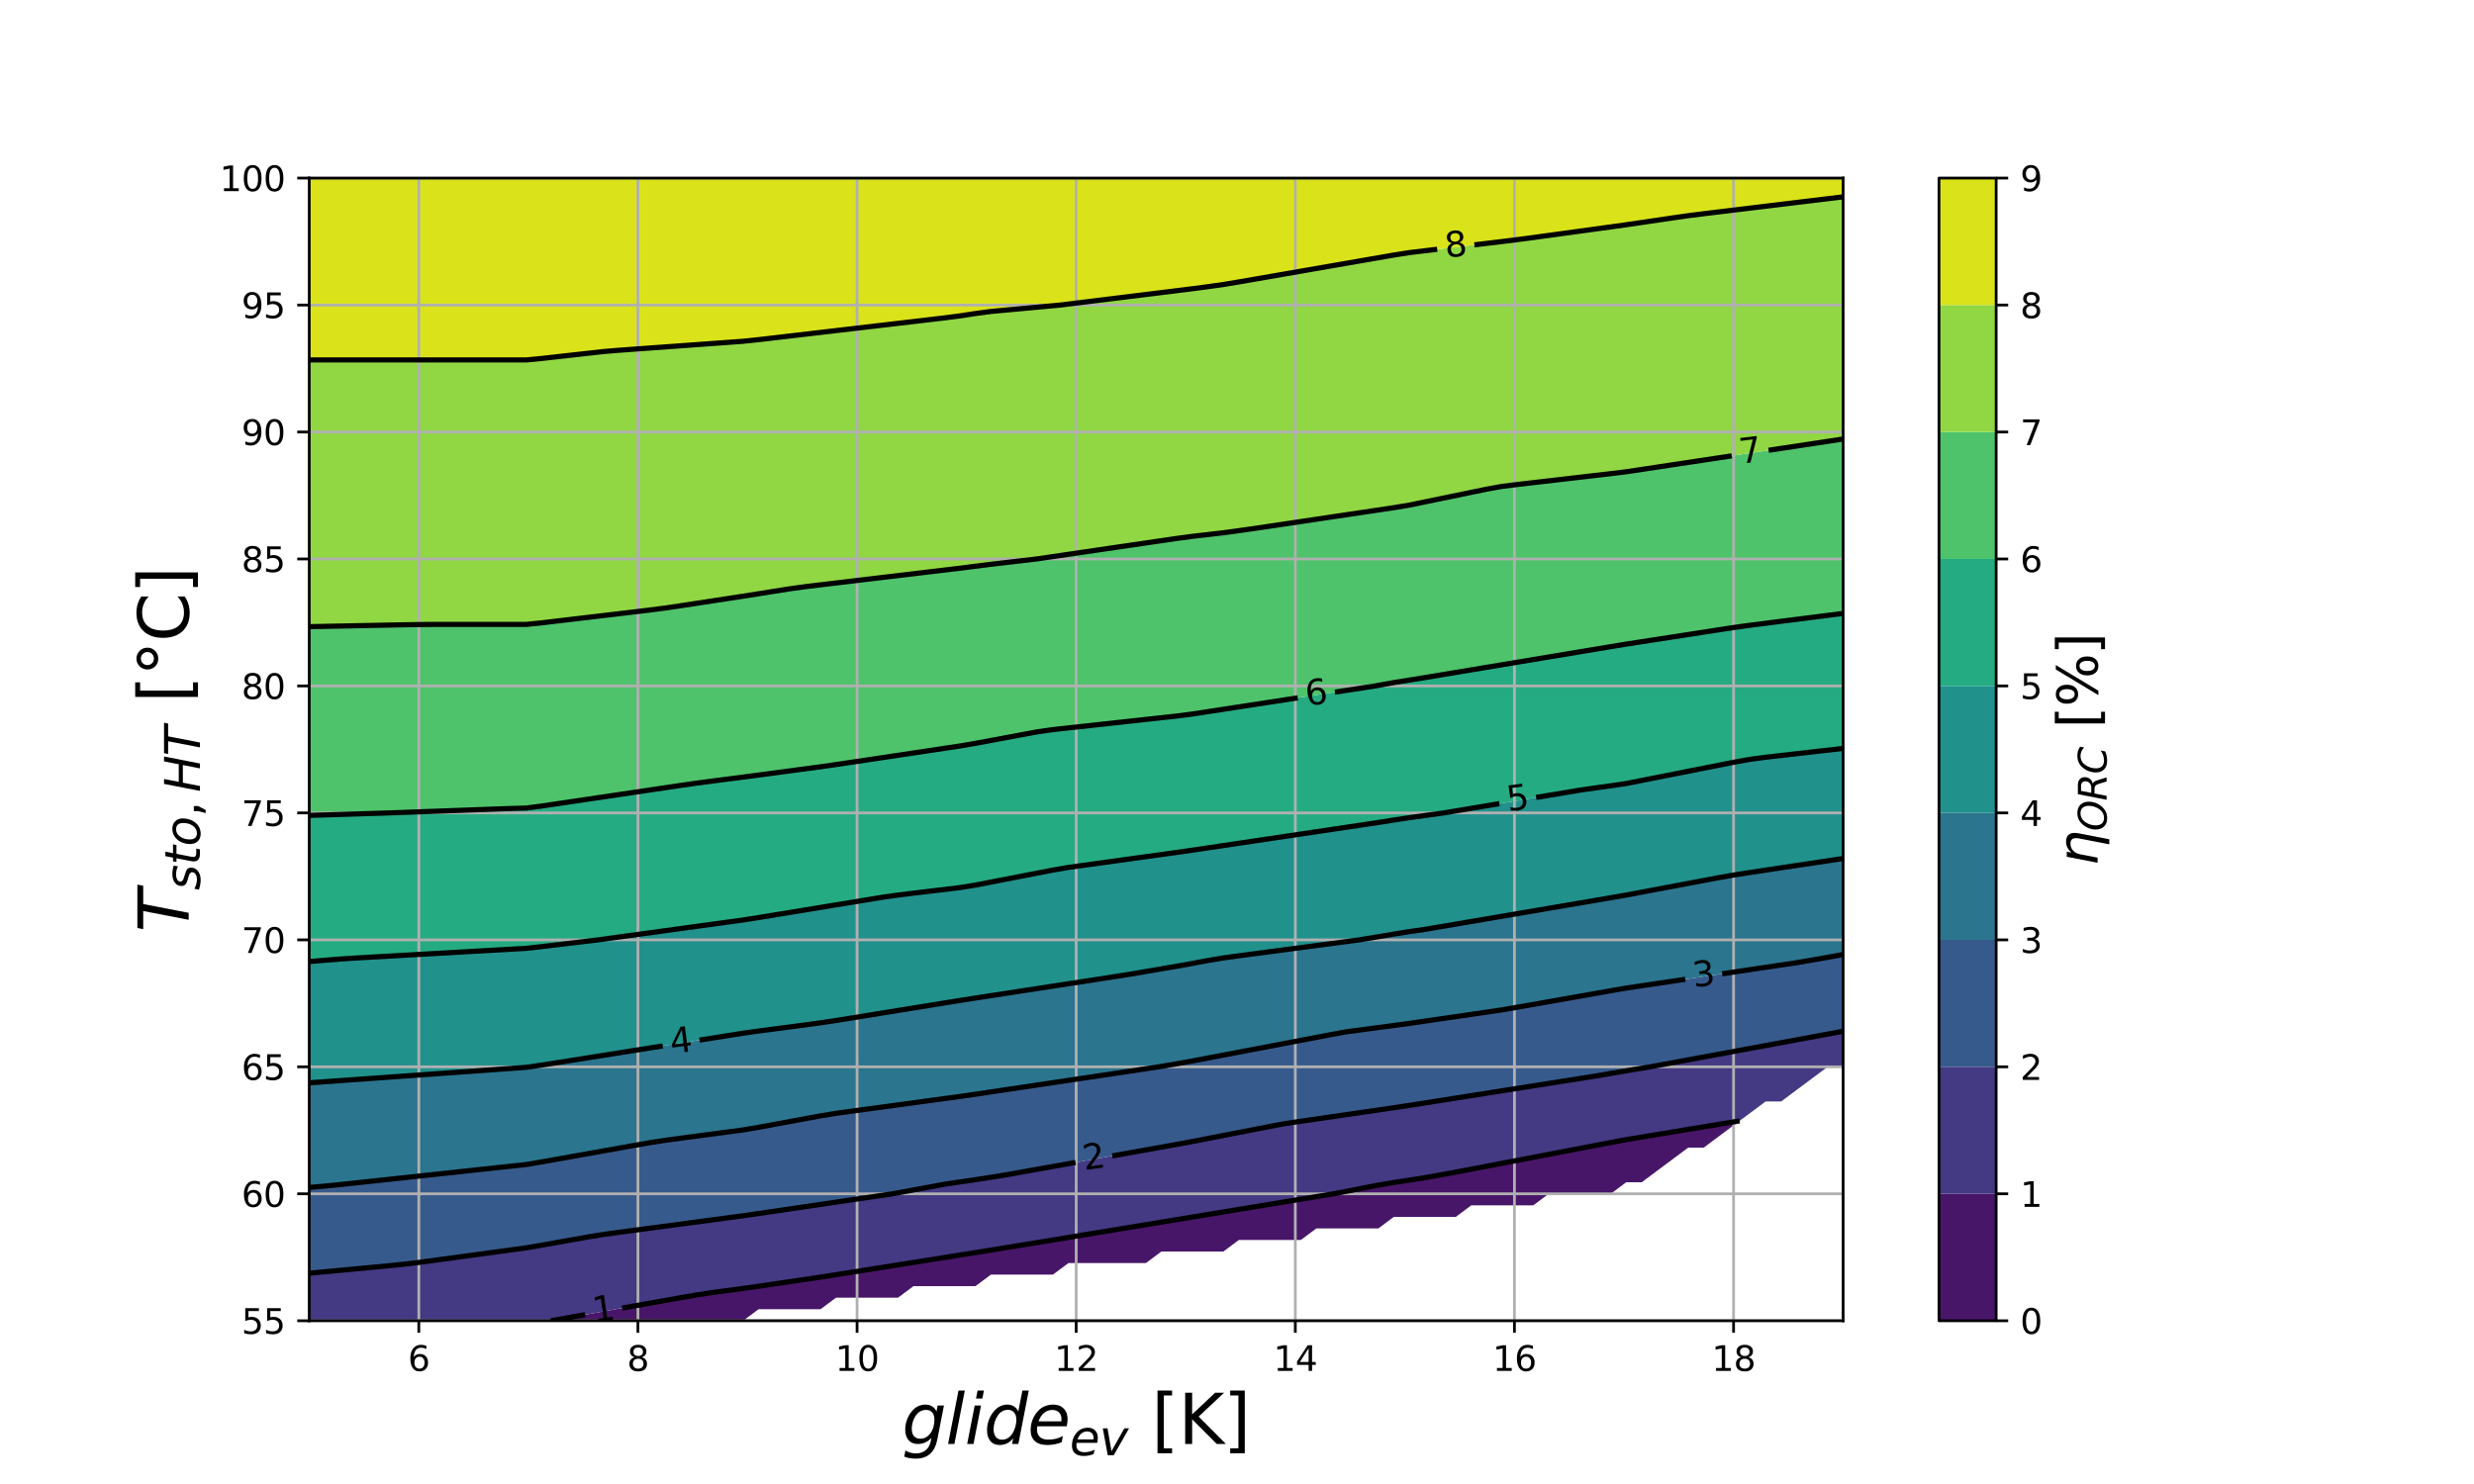 <?xml version="1.0" encoding="utf-8" standalone="no"?>
<!DOCTYPE svg PUBLIC "-//W3C//DTD SVG 1.1//EN"
  "http://www.w3.org/Graphics/SVG/1.1/DTD/svg11.dtd">
<svg xmlns:xlink="http://www.w3.org/1999/xlink" width="720pt" height="432pt" viewBox="0 0 720 432" xmlns="http://www.w3.org/2000/svg" version="1.1">
 <defs>
  <style type="text/css">*{stroke-linejoin: round; stroke-linecap: butt}</style>
 </defs>
 <g id="figure_1">
  <g id="patch_1">
   <path d="M 0 432 
L 720 432 
L 720 0 
L 0 0 
z
" style="fill: #ffffff"/>
  </g>
  <g id="axes_1">
   <g id="patch_2">
    <path d="M 90 384.48 
L 536.4 384.48 
L 536.4 51.84 
L 90 51.84 
z
" style="fill: #ffffff"/>
   </g>
   <g id="QuadContourSet_1">
    <path d="M 162.145 384.48 
L 166.655 384.48 
L 171.164 384.48 
L 175.673 384.48 
L 180.182 384.48 
L 184.691 384.48 
L 189.2 384.48 
L 193.709 384.48 
L 198.218 384.48 
L 202.727 384.48 
L 207.236 384.48 
L 211.745 384.48 
L 216.255 384.48 
L 220.764 381.12 
L 225.273 381.12 
L 229.782 381.12 
L 234.291 381.12 
L 238.8 381.12 
L 243.309 377.76 
L 247.818 377.76 
L 252.327 377.76 
L 256.836 377.76 
L 261.345 377.76 
L 265.855 374.4 
L 270.364 374.4 
L 274.873 374.4 
L 279.382 374.4 
L 283.891 374.4 
L 288.4 371.04 
L 292.909 371.04 
L 297.418 371.04 
L 301.927 371.04 
L 306.436 371.04 
L 310.945 367.68 
L 315.455 367.68 
L 319.964 367.68 
L 324.473 367.68 
L 328.982 367.68 
L 333.491 367.68 
L 338 364.32 
L 342.509 364.32 
L 347.018 364.32 
L 351.527 364.32 
L 356.036 364.32 
L 360.545 360.96 
L 365.055 360.96 
L 369.564 360.96 
L 374.073 360.96 
L 378.582 360.96 
L 383.091 357.6 
L 387.6 357.6 
L 392.109 357.6 
L 396.618 357.6 
L 401.127 357.6 
L 405.636 354.24 
L 410.145 354.24 
L 414.655 354.24 
L 419.164 354.24 
L 423.673 354.24 
L 428.182 350.88 
L 432.691 350.88 
L 437.2 350.88 
L 441.709 350.88 
L 446.218 350.88 
L 450.727 347.52 
L 455.236 347.52 
L 459.745 347.52 
L 464.255 347.52 
L 468.764 347.52 
L 473.273 344.16 
L 477.782 344.16 
L 482.291 340.8 
L 486.8 337.44 
L 491.309 334.08 
L 495.818 334.08 
L 500.327 330.72 
L 504.836 327.36 
L 506.263 326.297 
L 504.836 326.533 
L 500.327 327.278 
L 499.832 327.36 
L 495.818 328.024 
L 491.309 328.769 
L 486.8 329.515 
L 482.291 330.26 
L 479.508 330.72 
L 477.782 331.005 
L 473.273 331.751 
L 468.764 332.596 
L 464.255 333.458 
L 461.002 334.08 
L 459.745 334.32 
L 455.236 335.182 
L 450.727 336.044 
L 446.218 336.906 
L 443.425 337.44 
L 441.709 337.768 
L 437.2 338.63 
L 432.691 339.492 
L 428.182 340.354 
L 425.848 340.8 
L 423.673 341.216 
L 419.164 342.04 
L 414.655 342.835 
L 410.145 343.546 
L 406.031 344.16 
L 405.636 344.221 
L 401.127 344.998 
L 396.618 345.874 
L 392.109 346.749 
L 388.136 347.52 
L 387.6 347.608 
L 383.091 348.35 
L 378.582 349.092 
L 374.073 349.834 
L 369.564 350.575 
L 367.711 350.88 
L 365.055 351.317 
L 360.545 352.059 
L 356.036 352.801 
L 351.527 353.542 
L 347.287 354.24 
L 347.018 354.284 
L 342.509 355.026 
L 338 355.768 
L 333.491 356.509 
L 328.982 357.251 
L 326.862 357.6 
L 324.473 357.993 
L 319.964 358.735 
L 315.455 359.477 
L 310.945 360.218 
L 306.437 360.96 
L 306.436 360.96 
L 301.927 361.702 
L 297.418 362.434 
L 292.909 363.159 
L 288.4 363.91 
L 285.865 364.32 
L 283.891 364.63 
L 279.382 365.339 
L 274.873 366.07 
L 270.364 366.784 
L 265.855 367.499 
L 264.713 367.68 
L 261.345 368.214 
L 256.836 368.928 
L 252.327 369.643 
L 247.818 370.357 
L 243.51 371.04 
L 243.309 371.072 
L 238.8 371.764 
L 234.291 372.44 
L 229.782 373.104 
L 225.273 373.768 
L 220.979 374.4 
L 220.764 374.432 
L 216.255 375.078 
L 211.745 375.68 
L 207.236 376.281 
L 202.727 376.966 
L 198.218 377.745 
L 198.136 377.76 
L 193.709 378.546 
L 189.2 379.347 
L 184.691 380.148 
L 180.182 380.949 
L 179.219 381.12 
L 175.673 381.75 
L 171.164 382.551 
L 166.655 383.352 
L 162.145 384.153 
L 160.302 384.48 
z
" clip-path="url(#p1003e40be3)" style="fill: #481668"/>
    <path d="M 94.509 384.48 
L 99.018 384.48 
L 103.527 384.48 
L 108.036 384.48 
L 112.545 384.48 
L 117.055 384.48 
L 121.564 384.48 
L 126.073 384.48 
L 130.582 384.48 
L 135.091 384.48 
L 139.6 384.48 
L 144.109 384.48 
L 148.618 384.48 
L 153.127 384.48 
L 157.636 384.48 
L 160.302 384.48 
L 162.145 384.153 
L 166.655 383.352 
L 171.164 382.551 
L 175.673 381.75 
L 179.219 381.12 
L 180.182 380.949 
L 184.691 380.148 
L 189.2 379.347 
L 193.709 378.546 
L 198.136 377.76 
L 198.218 377.745 
L 202.727 376.966 
L 207.236 376.281 
L 211.745 375.68 
L 216.255 375.078 
L 220.764 374.432 
L 220.979 374.4 
L 225.273 373.768 
L 229.782 373.104 
L 234.291 372.44 
L 238.8 371.764 
L 243.309 371.072 
L 243.51 371.04 
L 247.818 370.357 
L 252.327 369.643 
L 256.836 368.928 
L 261.345 368.214 
L 264.713 367.68 
L 265.855 367.499 
L 270.364 366.784 
L 274.873 366.07 
L 279.382 365.339 
L 283.891 364.63 
L 285.865 364.32 
L 288.4 363.91 
L 292.909 363.159 
L 297.418 362.434 
L 301.927 361.702 
L 306.436 360.96 
L 306.437 360.96 
L 310.945 360.218 
L 315.455 359.477 
L 319.964 358.735 
L 324.473 357.993 
L 326.862 357.6 
L 328.982 357.251 
L 333.491 356.509 
L 338 355.768 
L 342.509 355.026 
L 347.018 354.284 
L 347.287 354.24 
L 351.527 353.542 
L 356.036 352.801 
L 360.545 352.059 
L 365.055 351.317 
L 367.711 350.88 
L 369.564 350.575 
L 374.073 349.834 
L 378.582 349.092 
L 383.091 348.35 
L 387.6 347.608 
L 388.136 347.52 
L 392.109 346.749 
L 396.618 345.874 
L 401.127 344.998 
L 405.636 344.221 
L 406.031 344.16 
L 410.145 343.546 
L 414.655 342.835 
L 419.164 342.04 
L 423.673 341.216 
L 425.848 340.8 
L 428.182 340.354 
L 432.691 339.492 
L 437.2 338.63 
L 441.709 337.768 
L 443.425 337.44 
L 446.218 336.906 
L 450.727 336.044 
L 455.236 335.182 
L 459.745 334.32 
L 461.002 334.08 
L 464.255 333.458 
L 468.764 332.596 
L 473.273 331.751 
L 477.782 331.005 
L 479.508 330.72 
L 482.291 330.26 
L 486.8 329.515 
L 491.309 328.769 
L 495.818 328.024 
L 499.832 327.36 
L 500.327 327.278 
L 504.836 326.533 
L 506.263 326.297 
L 509.345 324 
L 513.855 320.64 
L 518.364 320.64 
L 522.873 317.28 
L 527.382 313.92 
L 531.891 310.56 
L 536.4 310.56 
L 536.4 307.2 
L 536.4 303.84 
L 536.4 300.48 
L 536.4 300.205 
L 534.908 300.48 
L 531.891 301.037 
L 527.382 301.869 
L 522.873 302.701 
L 518.364 303.533 
L 516.698 303.84 
L 513.855 304.365 
L 509.345 305.197 
L 504.836 306.028 
L 500.327 306.86 
L 498.487 307.2 
L 495.818 307.692 
L 491.309 308.524 
L 486.8 309.356 
L 482.291 310.188 
L 480.276 310.56 
L 477.782 310.972 
L 473.273 311.718 
L 468.764 312.487 
L 464.255 313.254 
L 460.033 313.92 
L 459.745 313.965 
L 455.236 314.677 
L 450.727 315.388 
L 446.218 316.099 
L 441.709 316.811 
L 438.735 317.28 
L 437.2 317.522 
L 432.691 318.233 
L 428.182 318.945 
L 423.673 319.656 
L 419.164 320.367 
L 417.436 320.64 
L 414.655 321.079 
L 410.145 321.79 
L 405.636 322.463 
L 401.127 323.12 
L 396.618 323.778 
L 395.092 324 
L 392.109 324.435 
L 387.6 325.092 
L 383.091 325.75 
L 378.582 326.407 
L 374.073 327.064 
L 372.447 327.36 
L 369.564 327.92 
L 365.055 328.795 
L 360.545 329.67 
L 356.036 330.545 
L 355.137 330.72 
L 351.527 331.421 
L 347.018 332.296 
L 342.509 333.131 
L 338 333.935 
L 337.187 334.08 
L 333.491 334.739 
L 328.982 335.544 
L 324.473 336.348 
L 319.964 337.152 
L 318.352 337.44 
L 315.455 337.957 
L 310.945 338.761 
L 306.436 339.566 
L 301.927 340.37 
L 299.517 340.8 
L 297.418 341.174 
L 292.909 341.979 
L 288.4 342.707 
L 283.891 343.412 
L 279.382 344.06 
L 278.676 344.16 
L 274.873 344.734 
L 270.364 345.567 
L 265.855 346.401 
L 261.345 347.234 
L 259.798 347.52 
L 256.836 347.956 
L 252.327 348.62 
L 247.818 349.284 
L 243.309 349.947 
L 238.8 350.611 
L 236.974 350.88 
L 234.291 351.275 
L 229.782 351.939 
L 225.273 352.603 
L 220.764 353.266 
L 216.255 353.913 
L 213.801 354.24 
L 211.745 354.514 
L 207.236 355.116 
L 202.727 355.718 
L 198.218 356.32 
L 193.709 356.922 
L 189.2 357.524 
L 188.627 357.6 
L 184.691 358.125 
L 180.182 358.727 
L 175.673 359.352 
L 171.164 360.075 
L 166.655 360.876 
L 166.182 360.96 
L 162.145 361.677 
L 157.636 362.478 
L 153.127 363.252 
L 148.618 363.866 
L 145.279 364.32 
L 144.109 364.479 
L 139.6 365.093 
L 135.091 365.706 
L 130.582 366.32 
L 126.073 366.934 
L 121.564 367.54 
L 120.403 367.68 
L 117.055 368.075 
L 112.545 368.523 
L 108.036 368.947 
L 103.527 369.37 
L 99.018 369.793 
L 94.509 370.217 
L 90 370.64 
L 90 371.04 
L 90 374.4 
L 90 377.76 
L 90 381.12 
L 90 384.48 
z
" clip-path="url(#p1003e40be3)" style="fill: #443983"/>
    <path d="M 94.509 370.217 
L 99.018 369.793 
L 103.527 369.37 
L 108.036 368.947 
L 112.545 368.523 
L 117.055 368.075 
L 120.403 367.68 
L 121.564 367.54 
L 126.073 366.934 
L 130.582 366.32 
L 135.091 365.706 
L 139.6 365.093 
L 144.109 364.479 
L 145.279 364.32 
L 148.618 363.866 
L 153.127 363.252 
L 157.636 362.478 
L 162.145 361.677 
L 166.182 360.96 
L 166.655 360.876 
L 171.164 360.075 
L 175.673 359.352 
L 180.182 358.727 
L 184.691 358.125 
L 188.627 357.6 
L 189.2 357.524 
L 193.709 356.922 
L 198.218 356.32 
L 202.727 355.718 
L 207.236 355.116 
L 211.745 354.514 
L 213.801 354.24 
L 216.255 353.913 
L 220.764 353.266 
L 225.273 352.603 
L 229.782 351.939 
L 234.291 351.275 
L 236.974 350.88 
L 238.8 350.611 
L 243.309 349.947 
L 247.818 349.284 
L 252.327 348.62 
L 256.836 347.956 
L 259.798 347.52 
L 261.345 347.234 
L 265.855 346.401 
L 270.364 345.567 
L 274.873 344.734 
L 278.676 344.16 
L 279.382 344.06 
L 283.891 343.412 
L 288.4 342.707 
L 292.909 341.979 
L 297.418 341.174 
L 299.517 340.8 
L 301.927 340.37 
L 306.436 339.566 
L 310.945 338.761 
L 315.455 337.957 
L 318.352 337.44 
L 319.964 337.152 
L 324.473 336.348 
L 328.982 335.544 
L 333.491 334.739 
L 337.187 334.08 
L 338 333.935 
L 342.509 333.131 
L 347.018 332.296 
L 351.527 331.421 
L 355.137 330.72 
L 356.036 330.545 
L 360.545 329.67 
L 365.055 328.795 
L 369.564 327.92 
L 372.447 327.36 
L 374.073 327.064 
L 378.582 326.407 
L 383.091 325.75 
L 387.6 325.092 
L 392.109 324.435 
L 395.092 324 
L 396.618 323.778 
L 401.127 323.12 
L 405.636 322.463 
L 410.145 321.79 
L 414.655 321.079 
L 417.436 320.64 
L 419.164 320.367 
L 423.673 319.656 
L 428.182 318.945 
L 432.691 318.233 
L 437.2 317.522 
L 438.735 317.28 
L 441.709 316.811 
L 446.218 316.099 
L 450.727 315.388 
L 455.236 314.677 
L 459.745 313.965 
L 460.033 313.92 
L 464.255 313.254 
L 468.764 312.487 
L 473.273 311.718 
L 477.782 310.972 
L 480.276 310.56 
L 482.291 310.188 
L 486.8 309.356 
L 491.309 308.524 
L 495.818 307.692 
L 498.487 307.2 
L 500.327 306.86 
L 504.836 306.028 
L 509.345 305.197 
L 513.855 304.365 
L 516.698 303.84 
L 518.364 303.533 
L 522.873 302.701 
L 527.382 301.869 
L 531.891 301.037 
L 534.908 300.48 
L 536.4 300.205 
L 536.4 297.12 
L 536.4 293.76 
L 536.4 290.4 
L 536.4 287.04 
L 536.4 283.68 
L 536.4 280.32 
L 536.4 277.847 
L 531.891 278.679 
L 527.382 279.472 
L 522.873 280.244 
L 522.365 280.32 
L 518.364 280.916 
L 513.855 281.588 
L 509.345 282.26 
L 504.836 282.931 
L 500.327 283.603 
L 499.811 283.68 
L 495.818 284.275 
L 491.309 284.947 
L 486.8 285.618 
L 482.291 286.29 
L 477.782 286.962 
L 477.257 287.04 
L 473.273 287.634 
L 468.764 288.412 
L 464.255 289.209 
L 459.745 290.006 
L 457.515 290.4 
L 455.236 290.803 
L 450.727 291.599 
L 446.218 292.396 
L 441.709 293.179 
L 438.388 293.76 
L 437.2 293.964 
L 432.691 294.627 
L 428.182 295.29 
L 423.673 295.946 
L 419.164 296.602 
L 415.604 297.12 
L 414.655 297.258 
L 410.145 297.914 
L 405.636 298.528 
L 401.127 299.124 
L 396.618 299.721 
L 392.109 300.318 
L 391.155 300.48 
L 387.6 301.132 
L 383.091 301.99 
L 378.582 302.848 
L 374.073 303.706 
L 373.369 303.84 
L 369.564 304.564 
L 365.055 305.422 
L 360.545 306.28 
L 356.036 307.138 
L 355.708 307.2 
L 351.527 307.995 
L 347.018 308.853 
L 342.509 309.661 
L 338 310.43 
L 337.24 310.56 
L 333.491 311.12 
L 328.982 311.795 
L 324.473 312.469 
L 319.964 313.143 
L 315.455 313.817 
L 314.767 313.92 
L 310.945 314.491 
L 306.436 315.166 
L 301.927 315.84 
L 297.418 316.514 
L 292.909 317.188 
L 292.295 317.28 
L 288.4 317.862 
L 283.891 318.536 
L 279.382 319.185 
L 274.873 319.798 
L 270.364 320.412 
L 268.686 320.64 
L 265.855 321.025 
L 261.345 321.639 
L 256.836 322.252 
L 252.327 322.866 
L 247.818 323.479 
L 243.991 324 
L 243.309 324.096 
L 238.8 324.831 
L 234.291 325.664 
L 229.782 326.497 
L 225.273 327.331 
L 225.114 327.36 
L 220.764 328.164 
L 216.255 328.93 
L 211.745 329.529 
L 207.236 330.127 
L 202.772 330.72 
L 202.727 330.726 
L 198.218 331.325 
L 193.709 331.931 
L 189.2 332.623 
L 184.691 333.417 
L 180.97 334.08 
L 180.182 334.221 
L 175.673 335.024 
L 171.164 335.828 
L 166.655 336.632 
L 162.145 337.436 
L 162.121 337.44 
L 157.636 338.239 
L 153.127 338.998 
L 148.618 339.484 
L 144.109 339.97 
L 139.6 340.457 
L 136.415 340.8 
L 135.091 340.943 
L 130.582 341.429 
L 126.073 341.915 
L 121.564 342.401 
L 117.055 342.888 
L 112.545 343.374 
L 108.036 343.86 
L 105.254 344.16 
L 103.527 344.346 
L 99.018 344.832 
L 94.509 345.283 
L 90 345.672 
L 90 347.52 
L 90 350.88 
L 90 354.24 
L 90 357.6 
L 90 360.96 
L 90 364.32 
L 90 367.68 
L 90 370.64 
z
" clip-path="url(#p1003e40be3)" style="fill: #375a8c"/>
    <path d="M 94.509 345.283 
L 99.018 344.832 
L 103.527 344.346 
L 105.254 344.16 
L 108.036 343.86 
L 112.545 343.374 
L 117.055 342.888 
L 121.564 342.401 
L 126.073 341.915 
L 130.582 341.429 
L 135.091 340.943 
L 136.415 340.8 
L 139.6 340.457 
L 144.109 339.97 
L 148.618 339.484 
L 153.127 338.998 
L 157.636 338.239 
L 162.121 337.44 
L 162.145 337.436 
L 166.655 336.632 
L 171.164 335.828 
L 175.673 335.024 
L 180.182 334.221 
L 180.97 334.08 
L 184.691 333.417 
L 189.2 332.623 
L 193.709 331.931 
L 198.218 331.325 
L 202.727 330.726 
L 202.772 330.72 
L 207.236 330.127 
L 211.745 329.529 
L 216.255 328.93 
L 220.764 328.164 
L 225.114 327.36 
L 225.273 327.331 
L 229.782 326.497 
L 234.291 325.664 
L 238.8 324.831 
L 243.309 324.096 
L 243.991 324 
L 247.818 323.479 
L 252.327 322.866 
L 256.836 322.252 
L 261.345 321.639 
L 265.855 321.025 
L 268.686 320.64 
L 270.364 320.412 
L 274.873 319.798 
L 279.382 319.185 
L 283.891 318.536 
L 288.4 317.862 
L 292.295 317.28 
L 292.909 317.188 
L 297.418 316.514 
L 301.927 315.84 
L 306.436 315.166 
L 310.945 314.491 
L 314.767 313.92 
L 315.455 313.817 
L 319.964 313.143 
L 324.473 312.469 
L 328.982 311.795 
L 333.491 311.12 
L 337.24 310.56 
L 338 310.43 
L 342.509 309.661 
L 347.018 308.853 
L 351.527 307.995 
L 355.708 307.2 
L 356.036 307.138 
L 360.545 306.28 
L 365.055 305.422 
L 369.564 304.564 
L 373.369 303.84 
L 374.073 303.706 
L 378.582 302.848 
L 383.091 301.99 
L 387.6 301.132 
L 391.155 300.48 
L 392.109 300.318 
L 396.618 299.721 
L 401.127 299.124 
L 405.636 298.528 
L 410.145 297.914 
L 414.655 297.258 
L 415.604 297.12 
L 419.164 296.602 
L 423.673 295.946 
L 428.182 295.29 
L 432.691 294.627 
L 437.2 293.964 
L 438.388 293.76 
L 441.709 293.179 
L 446.218 292.396 
L 450.727 291.599 
L 455.236 290.803 
L 457.515 290.4 
L 459.745 290.006 
L 464.255 289.209 
L 468.764 288.412 
L 473.273 287.634 
L 477.257 287.04 
L 477.782 286.962 
L 482.291 286.29 
L 486.8 285.618 
L 491.309 284.947 
L 495.818 284.275 
L 499.811 283.68 
L 500.327 283.603 
L 504.836 282.931 
L 509.345 282.26 
L 513.855 281.588 
L 518.364 280.916 
L 522.365 280.32 
L 522.873 280.244 
L 527.382 279.472 
L 531.891 278.679 
L 536.4 277.847 
L 536.4 276.96 
L 536.4 273.6 
L 536.4 270.24 
L 536.4 266.88 
L 536.4 263.52 
L 536.4 260.16 
L 536.4 256.8 
L 536.4 253.44 
L 536.4 250.08 
L 536.4 249.909 
L 535.264 250.08 
L 531.891 250.587 
L 527.382 251.264 
L 522.873 251.942 
L 518.364 252.619 
L 513.855 253.297 
L 512.902 253.44 
L 509.345 253.974 
L 504.836 254.679 
L 500.327 255.466 
L 495.818 256.314 
L 493.233 256.8 
L 491.309 257.162 
L 486.8 258.01 
L 482.291 258.858 
L 477.782 259.706 
L 475.367 260.16 
L 473.273 260.554 
L 468.764 261.334 
L 464.255 262.102 
L 459.745 262.87 
L 455.933 263.52 
L 455.236 263.639 
L 450.727 264.407 
L 446.218 265.176 
L 441.709 265.944 
L 437.2 266.712 
L 436.216 266.88 
L 432.691 267.481 
L 428.182 268.249 
L 423.673 269.018 
L 419.164 269.778 
L 416.499 270.24 
L 414.655 270.554 
L 410.145 271.186 
L 405.636 271.92 
L 401.127 272.674 
L 396.618 273.427 
L 395.586 273.6 
L 392.109 274.06 
L 387.6 274.657 
L 383.091 275.254 
L 378.582 275.851 
L 374.073 276.447 
L 370.201 276.96 
L 369.564 277.044 
L 365.055 277.641 
L 360.545 278.238 
L 356.036 278.851 
L 351.527 279.609 
L 347.754 280.32 
L 347.018 280.46 
L 342.509 281.267 
L 338 282.037 
L 333.491 282.806 
L 328.982 283.573 
L 328.307 283.68 
L 324.473 284.284 
L 319.964 284.988 
L 315.455 285.681 
L 310.945 286.373 
L 306.607 287.04 
L 306.436 287.066 
L 301.927 287.759 
L 297.418 288.452 
L 292.909 289.144 
L 288.4 289.837 
L 284.734 290.4 
L 283.891 290.53 
L 279.382 291.238 
L 274.873 291.967 
L 270.364 292.697 
L 265.855 293.426 
L 263.792 293.76 
L 261.345 294.156 
L 256.836 294.885 
L 252.327 295.615 
L 247.818 296.344 
L 243.309 297.072 
L 242.989 297.12 
L 238.8 297.741 
L 234.291 298.363 
L 229.782 298.955 
L 225.273 299.548 
L 220.764 300.14 
L 218.317 300.48 
L 216.255 300.767 
L 211.745 301.482 
L 207.236 302.197 
L 202.727 302.912 
L 198.218 303.627 
L 196.872 303.84 
L 193.709 304.341 
L 189.2 305.056 
L 184.691 305.771 
L 180.182 306.486 
L 175.68 307.2 
L 175.673 307.201 
L 171.164 307.916 
L 166.655 308.631 
L 162.145 309.346 
L 157.636 310.046 
L 154.229 310.56 
L 153.127 310.705 
L 148.618 311.032 
L 144.109 311.357 
L 139.6 311.679 
L 135.091 312 
L 130.582 312.321 
L 126.073 312.642 
L 121.564 312.964 
L 117.055 313.285 
L 112.545 313.606 
L 108.138 313.92 
L 108.036 313.927 
L 103.527 314.248 
L 99.018 314.57 
L 94.509 314.891 
L 90 315.212 
L 90 317.28 
L 90 320.64 
L 90 324 
L 90 327.36 
L 90 330.72 
L 90 334.08 
L 90 337.44 
L 90 340.8 
L 90 344.16 
L 90 345.672 
z
" clip-path="url(#p1003e40be3)" style="fill: #2b758e"/>
    <path d="M 94.509 314.891 
L 99.018 314.57 
L 103.527 314.248 
L 108.036 313.927 
L 108.138 313.92 
L 112.545 313.606 
L 117.055 313.285 
L 121.564 312.964 
L 126.073 312.642 
L 130.582 312.321 
L 135.091 312 
L 139.6 311.679 
L 144.109 311.357 
L 148.618 311.032 
L 153.127 310.705 
L 154.229 310.56 
L 157.636 310.046 
L 162.145 309.346 
L 166.655 308.631 
L 171.164 307.916 
L 175.673 307.201 
L 175.68 307.2 
L 180.182 306.486 
L 184.691 305.771 
L 189.2 305.056 
L 193.709 304.341 
L 196.872 303.84 
L 198.218 303.627 
L 202.727 302.912 
L 207.236 302.197 
L 211.745 301.482 
L 216.255 300.767 
L 218.317 300.48 
L 220.764 300.14 
L 225.273 299.548 
L 229.782 298.955 
L 234.291 298.363 
L 238.8 297.741 
L 242.989 297.12 
L 243.309 297.072 
L 247.818 296.344 
L 252.327 295.615 
L 256.836 294.885 
L 261.345 294.156 
L 263.792 293.76 
L 265.855 293.426 
L 270.364 292.697 
L 274.873 291.967 
L 279.382 291.238 
L 283.891 290.53 
L 284.734 290.4 
L 288.4 289.837 
L 292.909 289.144 
L 297.418 288.452 
L 301.927 287.759 
L 306.436 287.066 
L 306.607 287.04 
L 310.945 286.373 
L 315.455 285.681 
L 319.964 284.988 
L 324.473 284.284 
L 328.307 283.68 
L 328.982 283.573 
L 333.491 282.806 
L 338 282.037 
L 342.509 281.267 
L 347.018 280.46 
L 347.754 280.32 
L 351.527 279.609 
L 356.036 278.851 
L 360.545 278.238 
L 365.055 277.641 
L 369.564 277.044 
L 370.201 276.96 
L 374.073 276.447 
L 378.582 275.851 
L 383.091 275.254 
L 387.6 274.657 
L 392.109 274.06 
L 395.586 273.6 
L 396.618 273.427 
L 401.127 272.674 
L 405.636 271.92 
L 410.145 271.186 
L 414.655 270.554 
L 416.499 270.24 
L 419.164 269.778 
L 423.673 269.018 
L 428.182 268.249 
L 432.691 267.481 
L 436.216 266.88 
L 437.2 266.712 
L 441.709 265.944 
L 446.218 265.176 
L 450.727 264.407 
L 455.236 263.639 
L 455.933 263.52 
L 459.745 262.87 
L 464.255 262.102 
L 468.764 261.334 
L 473.273 260.554 
L 475.367 260.16 
L 477.782 259.706 
L 482.291 258.858 
L 486.8 258.01 
L 491.309 257.162 
L 493.233 256.8 
L 495.818 256.314 
L 500.327 255.466 
L 504.836 254.679 
L 509.345 253.974 
L 512.902 253.44 
L 513.855 253.297 
L 518.364 252.619 
L 522.873 251.942 
L 527.382 251.264 
L 531.891 250.587 
L 535.264 250.08 
L 536.4 249.909 
L 536.4 246.72 
L 536.4 243.36 
L 536.4 240 
L 536.4 236.64 
L 536.4 233.28 
L 536.4 229.92 
L 536.4 226.56 
L 536.4 223.2 
L 536.4 219.84 
L 536.4 217.865 
L 531.891 218.379 
L 527.382 218.893 
L 522.873 219.407 
L 519.078 219.84 
L 518.364 219.922 
L 513.855 220.436 
L 509.345 221.036 
L 504.836 221.841 
L 500.327 222.734 
L 497.97 223.2 
L 495.818 223.626 
L 491.309 224.518 
L 486.8 225.411 
L 482.291 226.303 
L 480.994 226.56 
L 477.782 227.196 
L 473.273 228.088 
L 468.764 228.748 
L 464.255 229.369 
L 460.433 229.92 
L 459.745 230.023 
L 455.236 230.778 
L 450.727 231.532 
L 446.218 232.287 
L 441.709 233.041 
L 440.281 233.28 
L 437.2 233.795 
L 432.691 234.55 
L 428.182 235.304 
L 423.673 236.059 
L 420.199 236.64 
L 419.164 236.783 
L 414.655 237.407 
L 410.145 238.031 
L 405.636 238.718 
L 401.127 239.43 
L 397.303 240 
L 396.618 240.102 
L 392.109 240.774 
L 387.6 241.446 
L 383.091 242.118 
L 378.582 242.79 
L 374.754 243.36 
L 374.073 243.462 
L 369.564 244.133 
L 365.055 244.805 
L 360.545 245.477 
L 356.036 246.149 
L 352.205 246.72 
L 351.527 246.821 
L 347.018 247.493 
L 342.509 248.138 
L 338 248.762 
L 333.491 249.386 
L 328.982 250.01 
L 328.477 250.08 
L 324.473 250.634 
L 319.964 251.259 
L 315.455 251.883 
L 310.945 252.507 
L 306.436 253.284 
L 305.61 253.44 
L 301.927 254.154 
L 297.418 255.027 
L 292.909 255.901 
L 288.4 256.775 
L 288.269 256.8 
L 283.891 257.648 
L 279.382 258.379 
L 274.873 258.92 
L 270.364 259.461 
L 265.855 260.001 
L 264.533 260.16 
L 261.345 260.553 
L 256.836 261.188 
L 252.327 261.929 
L 247.818 262.669 
L 243.309 263.409 
L 242.631 263.52 
L 238.8 264.149 
L 234.291 264.889 
L 229.782 265.629 
L 225.273 266.369 
L 222.159 266.88 
L 220.764 267.109 
L 216.255 267.814 
L 211.745 268.433 
L 207.236 269.051 
L 202.727 269.669 
L 198.566 270.24 
L 198.218 270.288 
L 193.709 270.906 
L 189.2 271.524 
L 184.691 272.143 
L 180.182 272.761 
L 175.673 273.38 
L 174.065 273.6 
L 171.164 273.948 
L 166.655 274.488 
L 162.145 275.028 
L 157.636 275.568 
L 153.127 276.068 
L 148.618 276.324 
L 144.109 276.58 
L 139.6 276.835 
L 137.403 276.96 
L 135.091 277.091 
L 130.582 277.347 
L 126.073 277.603 
L 121.564 277.858 
L 117.055 278.114 
L 112.545 278.37 
L 108.036 278.626 
L 103.527 278.882 
L 99.018 279.179 
L 94.509 279.532 
L 90 279.914 
L 90 280.32 
L 90 283.68 
L 90 287.04 
L 90 290.4 
L 90 293.76 
L 90 297.12 
L 90 300.48 
L 90 303.84 
L 90 307.2 
L 90 310.56 
L 90 313.92 
L 90 315.212 
z
" clip-path="url(#p1003e40be3)" style="fill: #21918c"/>
    <path d="M 94.509 279.532 
L 99.018 279.179 
L 103.527 278.882 
L 108.036 278.626 
L 112.545 278.37 
L 117.055 278.114 
L 121.564 277.858 
L 126.073 277.603 
L 130.582 277.347 
L 135.091 277.091 
L 137.403 276.96 
L 139.6 276.835 
L 144.109 276.58 
L 148.618 276.324 
L 153.127 276.068 
L 157.636 275.568 
L 162.145 275.028 
L 166.655 274.488 
L 171.164 273.948 
L 174.065 273.6 
L 175.673 273.38 
L 180.182 272.761 
L 184.691 272.143 
L 189.2 271.524 
L 193.709 270.906 
L 198.218 270.288 
L 198.566 270.24 
L 202.727 269.669 
L 207.236 269.051 
L 211.745 268.433 
L 216.255 267.814 
L 220.764 267.109 
L 222.159 266.88 
L 225.273 266.369 
L 229.782 265.629 
L 234.291 264.889 
L 238.8 264.149 
L 242.631 263.52 
L 243.309 263.409 
L 247.818 262.669 
L 252.327 261.929 
L 256.836 261.188 
L 261.345 260.553 
L 264.533 260.16 
L 265.855 260.001 
L 270.364 259.461 
L 274.873 258.92 
L 279.382 258.379 
L 283.891 257.648 
L 288.269 256.8 
L 288.4 256.775 
L 292.909 255.901 
L 297.418 255.027 
L 301.927 254.154 
L 305.61 253.44 
L 306.436 253.284 
L 310.945 252.507 
L 315.455 251.883 
L 319.964 251.259 
L 324.473 250.634 
L 328.477 250.08 
L 328.982 250.01 
L 333.491 249.386 
L 338 248.762 
L 342.509 248.138 
L 347.018 247.493 
L 351.527 246.821 
L 352.205 246.72 
L 356.036 246.149 
L 360.545 245.477 
L 365.055 244.805 
L 369.564 244.133 
L 374.073 243.462 
L 374.754 243.36 
L 378.582 242.79 
L 383.091 242.118 
L 387.6 241.446 
L 392.109 240.774 
L 396.618 240.102 
L 397.303 240 
L 401.127 239.43 
L 405.636 238.718 
L 410.145 238.031 
L 414.655 237.407 
L 419.164 236.783 
L 420.199 236.64 
L 423.673 236.059 
L 428.182 235.304 
L 432.691 234.55 
L 437.2 233.795 
L 440.281 233.28 
L 441.709 233.041 
L 446.218 232.287 
L 450.727 231.532 
L 455.236 230.778 
L 459.745 230.023 
L 460.433 229.92 
L 464.255 229.369 
L 468.764 228.748 
L 473.273 228.088 
L 477.782 227.196 
L 480.994 226.56 
L 482.291 226.303 
L 486.8 225.411 
L 491.309 224.518 
L 495.818 223.626 
L 497.97 223.2 
L 500.327 222.734 
L 504.836 221.841 
L 509.345 221.036 
L 513.855 220.436 
L 518.364 219.922 
L 519.078 219.84 
L 522.873 219.407 
L 527.382 218.893 
L 531.891 218.379 
L 536.4 217.865 
L 536.4 216.48 
L 536.4 213.12 
L 536.4 209.76 
L 536.4 206.4 
L 536.4 203.04 
L 536.4 199.68 
L 536.4 196.32 
L 536.4 192.96 
L 536.4 189.6 
L 536.4 186.24 
L 536.4 182.88 
L 536.4 179.52 
L 536.4 178.569 
L 531.891 179.142 
L 528.916 179.52 
L 527.382 179.715 
L 522.873 180.288 
L 518.364 180.861 
L 513.855 181.434 
L 509.345 182.007 
L 504.836 182.632 
L 503.195 182.88 
L 500.327 183.323 
L 495.818 184.02 
L 491.309 184.717 
L 486.8 185.414 
L 482.291 186.11 
L 481.451 186.24 
L 477.782 186.807 
L 473.273 187.504 
L 468.764 188.247 
L 464.255 188.997 
L 460.633 189.6 
L 459.745 189.748 
L 455.236 190.498 
L 450.727 191.249 
L 446.218 191.999 
L 441.709 192.75 
L 440.445 192.96 
L 437.2 193.5 
L 432.691 194.251 
L 428.182 195.001 
L 423.673 195.752 
L 420.258 196.32 
L 419.164 196.502 
L 414.655 197.253 
L 410.145 197.981 
L 405.636 198.696 
L 401.127 199.515 
L 400.27 199.68 
L 396.618 200.241 
L 392.109 200.933 
L 387.6 201.625 
L 383.091 202.318 
L 378.582 203.01 
L 378.387 203.04 
L 374.073 203.702 
L 369.564 204.395 
L 365.055 205.087 
L 360.545 205.779 
L 356.504 206.4 
L 356.036 206.472 
L 351.527 207.164 
L 347.018 207.857 
L 342.509 208.436 
L 338 208.93 
L 333.491 209.425 
L 330.431 209.76 
L 328.982 209.919 
L 324.473 210.413 
L 319.964 210.908 
L 315.455 211.402 
L 310.945 211.896 
L 306.436 212.391 
L 301.927 213.031 
L 301.421 213.12 
L 297.418 213.867 
L 292.909 214.708 
L 288.4 215.549 
L 283.891 216.391 
L 283.369 216.48 
L 279.382 217.161 
L 274.873 217.838 
L 270.364 218.515 
L 265.855 219.191 
L 261.533 219.84 
L 261.345 219.868 
L 256.836 220.545 
L 252.327 221.221 
L 247.818 221.898 
L 243.309 222.562 
L 238.876 223.2 
L 238.8 223.211 
L 234.291 223.815 
L 229.782 224.419 
L 225.273 225.023 
L 220.764 225.626 
L 216.255 226.223 
L 213.628 226.56 
L 211.745 226.801 
L 207.236 227.38 
L 202.727 227.98 
L 198.218 228.624 
L 193.709 229.293 
L 189.478 229.92 
L 189.2 229.961 
L 184.691 230.63 
L 180.182 231.298 
L 175.673 231.967 
L 171.164 232.636 
L 166.817 233.28 
L 166.655 233.304 
L 162.145 233.973 
L 157.636 234.641 
L 153.127 235.232 
L 148.618 235.357 
L 144.109 235.517 
L 139.6 235.682 
L 135.091 235.848 
L 130.582 236.013 
L 126.073 236.178 
L 121.564 236.343 
L 117.055 236.508 
L 113.457 236.64 
L 112.545 236.668 
L 108.036 236.809 
L 103.527 236.949 
L 99.018 237.09 
L 94.509 237.23 
L 90 237.371 
L 90 240 
L 90 243.36 
L 90 246.72 
L 90 250.08 
L 90 253.44 
L 90 256.8 
L 90 260.16 
L 90 263.52 
L 90 266.88 
L 90 270.24 
L 90 273.6 
L 90 276.96 
L 90 279.914 
z
" clip-path="url(#p1003e40be3)" style="fill: #25ab82"/>
    <path d="M 94.509 237.23 
L 99.018 237.09 
L 103.527 236.949 
L 108.036 236.809 
L 112.545 236.668 
L 113.457 236.64 
L 117.055 236.508 
L 121.564 236.343 
L 126.073 236.178 
L 130.582 236.013 
L 135.091 235.848 
L 139.6 235.682 
L 144.109 235.517 
L 148.618 235.357 
L 153.127 235.232 
L 157.636 234.641 
L 162.145 233.973 
L 166.655 233.304 
L 166.817 233.28 
L 171.164 232.636 
L 175.673 231.967 
L 180.182 231.298 
L 184.691 230.63 
L 189.2 229.961 
L 189.478 229.92 
L 193.709 229.293 
L 198.218 228.624 
L 202.727 227.98 
L 207.236 227.38 
L 211.745 226.801 
L 213.628 226.56 
L 216.255 226.223 
L 220.764 225.626 
L 225.273 225.023 
L 229.782 224.419 
L 234.291 223.815 
L 238.8 223.211 
L 238.876 223.2 
L 243.309 222.562 
L 247.818 221.898 
L 252.327 221.221 
L 256.836 220.545 
L 261.345 219.868 
L 261.533 219.84 
L 265.855 219.191 
L 270.364 218.515 
L 274.873 217.838 
L 279.382 217.161 
L 283.369 216.48 
L 283.891 216.391 
L 288.4 215.549 
L 292.909 214.708 
L 297.418 213.867 
L 301.421 213.12 
L 301.927 213.031 
L 306.436 212.391 
L 310.945 211.896 
L 315.455 211.402 
L 319.964 210.908 
L 324.473 210.413 
L 328.982 209.919 
L 330.431 209.76 
L 333.491 209.425 
L 338 208.93 
L 342.509 208.436 
L 347.018 207.857 
L 351.527 207.164 
L 356.036 206.472 
L 356.504 206.4 
L 360.545 205.779 
L 365.055 205.087 
L 369.564 204.395 
L 374.073 203.702 
L 378.387 203.04 
L 378.582 203.01 
L 383.091 202.318 
L 387.6 201.625 
L 392.109 200.933 
L 396.618 200.241 
L 400.27 199.68 
L 401.127 199.515 
L 405.636 198.696 
L 410.145 197.981 
L 414.655 197.253 
L 419.164 196.502 
L 420.258 196.32 
L 423.673 195.752 
L 428.182 195.001 
L 432.691 194.251 
L 437.2 193.5 
L 440.445 192.96 
L 441.709 192.75 
L 446.218 191.999 
L 450.727 191.249 
L 455.236 190.498 
L 459.745 189.748 
L 460.633 189.6 
L 464.255 188.997 
L 468.764 188.247 
L 473.273 187.504 
L 477.782 186.807 
L 481.451 186.24 
L 482.291 186.11 
L 486.8 185.414 
L 491.309 184.717 
L 495.818 184.02 
L 500.327 183.323 
L 503.195 182.88 
L 504.836 182.632 
L 509.345 182.007 
L 513.855 181.434 
L 518.364 180.861 
L 522.873 180.288 
L 527.382 179.715 
L 528.916 179.52 
L 531.891 179.142 
L 536.4 178.569 
L 536.4 176.16 
L 536.4 172.8 
L 536.4 169.44 
L 536.4 166.08 
L 536.4 162.72 
L 536.4 159.36 
L 536.4 156 
L 536.4 152.64 
L 536.4 149.28 
L 536.4 145.92 
L 536.4 142.56 
L 536.4 139.2 
L 536.4 135.84 
L 536.4 132.48 
L 536.4 129.12 
L 536.4 127.794 
L 531.891 128.482 
L 527.684 129.12 
L 527.382 129.166 
L 522.873 129.847 
L 518.364 130.528 
L 513.855 131.209 
L 509.345 131.89 
L 505.438 132.48 
L 504.836 132.571 
L 500.327 133.252 
L 495.818 133.933 
L 491.309 134.614 
L 486.8 135.295 
L 483.191 135.84 
L 482.291 135.976 
L 477.782 136.657 
L 473.273 137.338 
L 468.764 137.884 
L 464.255 138.407 
L 459.745 138.931 
L 457.423 139.2 
L 455.236 139.454 
L 450.727 139.977 
L 446.218 140.5 
L 441.709 141.024 
L 437.2 141.577 
L 432.691 142.396 
L 431.885 142.56 
L 428.182 143.323 
L 423.673 144.253 
L 419.164 145.183 
L 415.587 145.92 
L 414.655 146.112 
L 410.145 147.042 
L 405.636 147.788 
L 401.127 148.461 
L 396.618 149.133 
L 395.634 149.28 
L 392.109 149.806 
L 387.6 150.478 
L 383.091 151.151 
L 378.582 151.824 
L 374.073 152.496 
L 373.109 152.64 
L 369.564 153.169 
L 365.055 153.841 
L 360.545 154.477 
L 356.036 155.093 
L 351.527 155.612 
L 348.163 156 
L 347.018 156.132 
L 342.509 156.732 
L 338 157.393 
L 333.491 158.054 
L 328.982 158.715 
L 324.582 159.36 
L 324.473 159.376 
L 319.964 160.037 
L 315.455 160.698 
L 310.945 161.359 
L 306.436 162.02 
L 301.927 162.681 
L 301.659 162.72 
L 297.418 163.215 
L 292.909 163.741 
L 288.4 164.267 
L 283.891 164.835 
L 279.382 165.412 
L 274.873 165.948 
L 273.768 166.08 
L 270.364 166.485 
L 265.855 167.022 
L 261.345 167.559 
L 256.836 168.096 
L 252.327 168.633 
L 247.818 169.17 
L 245.551 169.44 
L 243.309 169.707 
L 238.8 170.244 
L 234.291 170.789 
L 229.782 171.414 
L 225.273 172.126 
L 221.053 172.8 
L 220.764 172.846 
L 216.255 173.558 
L 211.745 174.248 
L 207.236 174.938 
L 202.727 175.628 
L 199.252 176.16 
L 198.218 176.318 
L 193.709 176.987 
L 189.2 177.568 
L 184.691 178.114 
L 180.182 178.647 
L 175.673 179.18 
L 172.799 179.52 
L 171.164 179.713 
L 166.655 180.247 
L 162.145 180.78 
L 157.636 181.313 
L 153.127 181.77 
L 148.618 181.77 
L 144.109 181.77 
L 139.6 181.77 
L 135.091 181.77 
L 130.582 181.77 
L 126.073 181.77 
L 121.564 181.813 
L 117.055 181.886 
L 112.545 181.976 
L 108.036 182.066 
L 103.527 182.155 
L 99.018 182.245 
L 94.509 182.335 
L 90 182.425 
L 90 182.88 
L 90 186.24 
L 90 189.6 
L 90 192.96 
L 90 196.32 
L 90 199.68 
L 90 203.04 
L 90 206.4 
L 90 209.76 
L 90 213.12 
L 90 216.48 
L 90 219.84 
L 90 223.2 
L 90 226.56 
L 90 229.92 
L 90 233.28 
L 90 236.64 
L 90 237.371 
z
" clip-path="url(#p1003e40be3)" style="fill: #4ec36b"/>
    <path d="M 94.509 182.335 
L 99.018 182.245 
L 103.527 182.155 
L 108.036 182.066 
L 112.545 181.976 
L 117.055 181.886 
L 121.564 181.813 
L 126.073 181.77 
L 130.582 181.77 
L 135.091 181.77 
L 139.6 181.77 
L 144.109 181.77 
L 148.618 181.77 
L 153.127 181.77 
L 157.636 181.313 
L 162.145 180.78 
L 166.655 180.247 
L 171.164 179.713 
L 172.799 179.52 
L 175.673 179.18 
L 180.182 178.647 
L 184.691 178.114 
L 189.2 177.568 
L 193.709 176.987 
L 198.218 176.318 
L 199.252 176.16 
L 202.727 175.628 
L 207.236 174.938 
L 211.745 174.248 
L 216.255 173.558 
L 220.764 172.846 
L 221.053 172.8 
L 225.273 172.126 
L 229.782 171.414 
L 234.291 170.789 
L 238.8 170.244 
L 243.309 169.707 
L 245.551 169.44 
L 247.818 169.17 
L 252.327 168.633 
L 256.836 168.096 
L 261.345 167.559 
L 265.855 167.022 
L 270.364 166.485 
L 273.768 166.08 
L 274.873 165.948 
L 279.382 165.412 
L 283.891 164.835 
L 288.4 164.267 
L 292.909 163.741 
L 297.418 163.215 
L 301.659 162.72 
L 301.927 162.681 
L 306.436 162.02 
L 310.945 161.359 
L 315.455 160.698 
L 319.964 160.037 
L 324.473 159.376 
L 324.582 159.36 
L 328.982 158.715 
L 333.491 158.054 
L 338 157.393 
L 342.509 156.732 
L 347.018 156.132 
L 348.163 156 
L 351.527 155.612 
L 356.036 155.093 
L 360.545 154.477 
L 365.055 153.841 
L 369.564 153.169 
L 373.109 152.64 
L 374.073 152.496 
L 378.582 151.824 
L 383.091 151.151 
L 387.6 150.478 
L 392.109 149.806 
L 395.634 149.28 
L 396.618 149.133 
L 401.127 148.461 
L 405.636 147.788 
L 410.145 147.042 
L 414.655 146.112 
L 415.587 145.92 
L 419.164 145.183 
L 423.673 144.253 
L 428.182 143.323 
L 431.885 142.56 
L 432.691 142.396 
L 437.2 141.577 
L 441.709 141.024 
L 446.218 140.5 
L 450.727 139.977 
L 455.236 139.454 
L 457.423 139.2 
L 459.745 138.931 
L 464.255 138.407 
L 468.764 137.884 
L 473.273 137.338 
L 477.782 136.657 
L 482.291 135.976 
L 483.191 135.84 
L 486.8 135.295 
L 491.309 134.614 
L 495.818 133.933 
L 500.327 133.252 
L 504.836 132.571 
L 505.438 132.48 
L 509.345 131.89 
L 513.855 131.209 
L 518.364 130.528 
L 522.873 129.847 
L 527.382 129.166 
L 527.684 129.12 
L 531.891 128.482 
L 536.4 127.794 
L 536.4 125.76 
L 536.4 122.4 
L 536.4 119.04 
L 536.4 115.68 
L 536.4 112.32 
L 536.4 108.96 
L 536.4 105.6 
L 536.4 102.24 
L 536.4 98.88 
L 536.4 95.52 
L 536.4 92.16 
L 536.4 88.8 
L 536.4 85.44 
L 536.4 82.08 
L 536.4 78.72 
L 536.4 75.36 
L 536.4 72 
L 536.4 68.64 
L 536.4 65.28 
L 536.4 61.92 
L 536.4 58.56 
L 536.4 57.303 
L 531.891 57.849 
L 527.382 58.395 
L 526.02 58.56 
L 522.873 58.941 
L 518.364 59.487 
L 513.855 60.034 
L 509.345 60.58 
L 504.836 61.126 
L 500.327 61.672 
L 498.282 61.92 
L 495.818 62.218 
L 491.309 62.789 
L 486.8 63.433 
L 482.291 64.098 
L 477.782 64.763 
L 474.276 65.28 
L 473.273 65.428 
L 468.764 66.053 
L 464.255 66.672 
L 459.745 67.291 
L 455.236 67.91 
L 450.727 68.529 
L 449.919 68.64 
L 446.218 69.148 
L 441.709 69.737 
L 437.2 70.305 
L 432.691 70.843 
L 428.182 71.381 
L 423.673 71.92 
L 422.998 72 
L 419.164 72.458 
L 414.655 72.996 
L 410.145 73.534 
L 405.636 74.246 
L 401.127 75.029 
L 399.217 75.36 
L 396.618 75.811 
L 392.109 76.593 
L 387.6 77.375 
L 383.091 78.158 
L 379.85 78.72 
L 378.582 78.94 
L 374.073 79.722 
L 369.564 80.505 
L 365.055 81.287 
L 360.545 82.069 
L 360.479 82.08 
L 356.036 82.822 
L 351.527 83.455 
L 347.018 84.049 
L 342.509 84.614 
L 338 85.17 
L 335.811 85.44 
L 333.491 85.726 
L 328.982 86.283 
L 324.473 86.839 
L 319.964 87.395 
L 315.455 87.951 
L 310.945 88.508 
L 308.577 88.8 
L 306.436 88.998 
L 301.927 89.415 
L 297.418 89.832 
L 292.909 90.248 
L 288.4 90.665 
L 283.891 91.264 
L 279.382 91.956 
L 277.802 92.16 
L 274.873 92.536 
L 270.364 93.07 
L 265.855 93.601 
L 261.345 94.129 
L 256.836 94.656 
L 252.327 95.184 
L 249.454 95.52 
L 247.818 95.711 
L 243.309 96.239 
L 238.8 96.767 
L 234.291 97.294 
L 229.782 97.822 
L 225.273 98.349 
L 220.764 98.877 
L 220.736 98.88 
L 216.255 99.347 
L 211.745 99.673 
L 207.236 99.999 
L 202.727 100.326 
L 198.218 100.652 
L 193.709 100.978 
L 189.2 101.304 
L 184.691 101.63 
L 180.182 101.956 
L 176.715 102.24 
L 175.673 102.33 
L 171.164 102.835 
L 166.655 103.339 
L 162.145 103.844 
L 157.636 104.348 
L 153.127 104.781 
L 148.618 104.781 
L 144.109 104.781 
L 139.6 104.781 
L 135.091 104.781 
L 130.582 104.781 
L 126.073 104.781 
L 121.564 104.781 
L 117.055 104.781 
L 112.545 104.781 
L 108.036 104.781 
L 103.527 104.781 
L 99.018 104.781 
L 94.509 104.781 
L 90 104.781 
L 90 105.6 
L 90 108.96 
L 90 112.32 
L 90 115.68 
L 90 119.04 
L 90 122.4 
L 90 125.76 
L 90 129.12 
L 90 132.48 
L 90 135.84 
L 90 139.2 
L 90 142.56 
L 90 145.92 
L 90 149.28 
L 90 152.64 
L 90 156 
L 90 159.36 
L 90 162.72 
L 90 166.08 
L 90 169.44 
L 90 172.8 
L 90 176.16 
L 90 179.52 
L 90 182.425 
z
" clip-path="url(#p1003e40be3)" style="fill: #90d743"/>
    <path d="M 94.509 104.781 
L 99.018 104.781 
L 103.527 104.781 
L 108.036 104.781 
L 112.545 104.781 
L 117.055 104.781 
L 121.564 104.781 
L 126.073 104.781 
L 130.582 104.781 
L 135.091 104.781 
L 139.6 104.781 
L 144.109 104.781 
L 148.618 104.781 
L 153.127 104.781 
L 157.636 104.348 
L 162.145 103.844 
L 166.655 103.339 
L 171.164 102.835 
L 175.673 102.33 
L 176.715 102.24 
L 180.182 101.956 
L 184.691 101.63 
L 189.2 101.304 
L 193.709 100.978 
L 198.218 100.652 
L 202.727 100.326 
L 207.236 99.999 
L 211.745 99.673 
L 216.255 99.347 
L 220.736 98.88 
L 220.764 98.877 
L 225.273 98.349 
L 229.782 97.822 
L 234.291 97.294 
L 238.8 96.767 
L 243.309 96.239 
L 247.818 95.711 
L 249.454 95.52 
L 252.327 95.184 
L 256.836 94.656 
L 261.345 94.129 
L 265.855 93.601 
L 270.364 93.07 
L 274.873 92.536 
L 277.802 92.16 
L 279.382 91.956 
L 283.891 91.264 
L 288.4 90.665 
L 292.909 90.248 
L 297.418 89.832 
L 301.927 89.415 
L 306.436 88.998 
L 308.577 88.8 
L 310.945 88.508 
L 315.455 87.951 
L 319.964 87.395 
L 324.473 86.839 
L 328.982 86.283 
L 333.491 85.726 
L 335.811 85.44 
L 338 85.17 
L 342.509 84.614 
L 347.018 84.049 
L 351.527 83.455 
L 356.036 82.822 
L 360.479 82.08 
L 360.545 82.069 
L 365.055 81.287 
L 369.564 80.505 
L 374.073 79.722 
L 378.582 78.94 
L 379.85 78.72 
L 383.091 78.158 
L 387.6 77.375 
L 392.109 76.593 
L 396.618 75.811 
L 399.217 75.36 
L 401.127 75.029 
L 405.636 74.246 
L 410.145 73.534 
L 414.655 72.996 
L 419.164 72.458 
L 422.998 72 
L 423.673 71.92 
L 428.182 71.381 
L 432.691 70.843 
L 437.2 70.305 
L 441.709 69.737 
L 446.218 69.148 
L 449.919 68.64 
L 450.727 68.529 
L 455.236 67.91 
L 459.745 67.291 
L 464.255 66.672 
L 468.764 66.053 
L 473.273 65.428 
L 474.276 65.28 
L 477.782 64.763 
L 482.291 64.098 
L 486.8 63.433 
L 491.309 62.789 
L 495.818 62.218 
L 498.282 61.92 
L 500.327 61.672 
L 504.836 61.126 
L 509.345 60.58 
L 513.855 60.034 
L 518.364 59.487 
L 522.873 58.941 
L 526.02 58.56 
L 527.382 58.395 
L 531.891 57.849 
L 536.4 57.303 
L 536.4 55.2 
L 536.4 51.84 
L 531.891 51.84 
L 527.382 51.84 
L 522.873 51.84 
L 518.364 51.84 
L 513.855 51.84 
L 509.345 51.84 
L 504.836 51.84 
L 500.327 51.84 
L 495.818 51.84 
L 491.309 51.84 
L 486.8 51.84 
L 482.291 51.84 
L 477.782 51.84 
L 473.273 51.84 
L 468.764 51.84 
L 464.255 51.84 
L 459.745 51.84 
L 455.236 51.84 
L 450.727 51.84 
L 446.218 51.84 
L 441.709 51.84 
L 437.2 51.84 
L 432.691 51.84 
L 428.182 51.84 
L 423.673 51.84 
L 419.164 51.84 
L 414.655 51.84 
L 410.145 51.84 
L 405.636 51.84 
L 401.127 51.84 
L 396.618 51.84 
L 392.109 51.84 
L 387.6 51.84 
L 383.091 51.84 
L 378.582 51.84 
L 374.073 51.84 
L 369.564 51.84 
L 365.055 51.84 
L 360.545 51.84 
L 356.036 51.84 
L 351.527 51.84 
L 347.018 51.84 
L 342.509 51.84 
L 338 51.84 
L 333.491 51.84 
L 328.982 51.84 
L 324.473 51.84 
L 319.964 51.84 
L 315.455 51.84 
L 310.945 51.84 
L 306.436 51.84 
L 301.927 51.84 
L 297.418 51.84 
L 292.909 51.84 
L 288.4 51.84 
L 283.891 51.84 
L 279.382 51.84 
L 274.873 51.84 
L 270.364 51.84 
L 265.855 51.84 
L 261.345 51.84 
L 256.836 51.84 
L 252.327 51.84 
L 247.818 51.84 
L 243.309 51.84 
L 238.8 51.84 
L 234.291 51.84 
L 229.782 51.84 
L 225.273 51.84 
L 220.764 51.84 
L 216.255 51.84 
L 211.745 51.84 
L 207.236 51.84 
L 202.727 51.84 
L 198.218 51.84 
L 193.709 51.84 
L 189.2 51.84 
L 184.691 51.84 
L 180.182 51.84 
L 175.673 51.84 
L 171.164 51.84 
L 166.655 51.84 
L 162.145 51.84 
L 157.636 51.84 
L 153.127 51.84 
L 148.618 51.84 
L 144.109 51.84 
L 139.6 51.84 
L 135.091 51.84 
L 130.582 51.84 
L 126.073 51.84 
L 121.564 51.84 
L 117.055 51.84 
L 112.545 51.84 
L 108.036 51.84 
L 103.527 51.84 
L 99.018 51.84 
L 94.509 51.84 
L 90 51.84 
L 90 55.2 
L 90 58.56 
L 90 61.92 
L 90 65.28 
L 90 68.64 
L 90 72 
L 90 75.36 
L 90 78.72 
L 90 82.08 
L 90 85.44 
L 90 88.8 
L 90 92.16 
L 90 95.52 
L 90 98.88 
L 90 102.24 
L 90 104.781 
z
" clip-path="url(#p1003e40be3)" style="fill: #dae319"/>
   </g>
   <g id="matplotlib.axis_1">
    <g id="xtick_1">
     <g id="line2d_1">
      <path d="M 121.886 384.48 
L 121.886 51.84 
" clip-path="url(#p1003e40be3)" style="fill: none; stroke: #b0b0b0; stroke-width: 0.8; stroke-linecap: square"/>
     </g>
     <g id="line2d_2">
      <defs>
       <path id="mdb9222e6b9" d="M 0 0 
L 0 3.5 
" style="stroke: #000000; stroke-width: 0.8"/>
      </defs>
      <g>
       <use xlink:href="#mdb9222e6b9" x="121.886" y="384.48" style="stroke: #000000; stroke-width: 0.8"/>
      </g>
     </g>
     <g id="text_1">
      <!-- 6 -->
      <g transform="translate(118.704 399.078) scale(0.1 -0.1)">
       <defs>
        <path id="DejaVuSans-36" d="M 2113 2584 
Q 1688 2584 1439 2293 
Q 1191 2003 1191 1497 
Q 1191 994 1439 701 
Q 1688 409 2113 409 
Q 2538 409 2786 701 
Q 3034 994 3034 1497 
Q 3034 2003 2786 2293 
Q 2538 2584 2113 2584 
z
M 3366 4563 
L 3366 3988 
Q 3128 4100 2886 4159 
Q 2644 4219 2406 4219 
Q 1781 4219 1451 3797 
Q 1122 3375 1075 2522 
Q 1259 2794 1537 2939 
Q 1816 3084 2150 3084 
Q 2853 3084 3261 2657 
Q 3669 2231 3669 1497 
Q 3669 778 3244 343 
Q 2819 -91 2113 -91 
Q 1303 -91 875 529 
Q 447 1150 447 2328 
Q 447 3434 972 4092 
Q 1497 4750 2381 4750 
Q 2619 4750 2861 4703 
Q 3103 4656 3366 4563 
z
" transform="scale(0.016)"/>
       </defs>
       <use xlink:href="#DejaVuSans-36"/>
      </g>
     </g>
    </g>
    <g id="xtick_2">
     <g id="line2d_3">
      <path d="M 185.657 384.48 
L 185.657 51.84 
" clip-path="url(#p1003e40be3)" style="fill: none; stroke: #b0b0b0; stroke-width: 0.8; stroke-linecap: square"/>
     </g>
     <g id="line2d_4">
      <g>
       <use xlink:href="#mdb9222e6b9" x="185.657" y="384.48" style="stroke: #000000; stroke-width: 0.8"/>
      </g>
     </g>
     <g id="text_2">
      <!-- 8 -->
      <g transform="translate(182.476 399.078) scale(0.1 -0.1)">
       <defs>
        <path id="DejaVuSans-38" d="M 2034 2216 
Q 1584 2216 1326 1975 
Q 1069 1734 1069 1313 
Q 1069 891 1326 650 
Q 1584 409 2034 409 
Q 2484 409 2743 651 
Q 3003 894 3003 1313 
Q 3003 1734 2745 1975 
Q 2488 2216 2034 2216 
z
M 1403 2484 
Q 997 2584 770 2862 
Q 544 3141 544 3541 
Q 544 4100 942 4425 
Q 1341 4750 2034 4750 
Q 2731 4750 3128 4425 
Q 3525 4100 3525 3541 
Q 3525 3141 3298 2862 
Q 3072 2584 2669 2484 
Q 3125 2378 3379 2068 
Q 3634 1759 3634 1313 
Q 3634 634 3220 271 
Q 2806 -91 2034 -91 
Q 1263 -91 848 271 
Q 434 634 434 1313 
Q 434 1759 690 2068 
Q 947 2378 1403 2484 
z
M 1172 3481 
Q 1172 3119 1398 2916 
Q 1625 2713 2034 2713 
Q 2441 2713 2670 2916 
Q 2900 3119 2900 3481 
Q 2900 3844 2670 4047 
Q 2441 4250 2034 4250 
Q 1625 4250 1398 4047 
Q 1172 3844 1172 3481 
z
" transform="scale(0.016)"/>
       </defs>
       <use xlink:href="#DejaVuSans-38"/>
      </g>
     </g>
    </g>
    <g id="xtick_3">
     <g id="line2d_5">
      <path d="M 249.429 384.48 
L 249.429 51.84 
" clip-path="url(#p1003e40be3)" style="fill: none; stroke: #b0b0b0; stroke-width: 0.8; stroke-linecap: square"/>
     </g>
     <g id="line2d_6">
      <g>
       <use xlink:href="#mdb9222e6b9" x="249.429" y="384.48" style="stroke: #000000; stroke-width: 0.8"/>
      </g>
     </g>
     <g id="text_3">
      <!-- 10 -->
      <g transform="translate(243.066 399.078) scale(0.1 -0.1)">
       <defs>
        <path id="DejaVuSans-31" d="M 794 531 
L 1825 531 
L 1825 4091 
L 703 3866 
L 703 4441 
L 1819 4666 
L 2450 4666 
L 2450 531 
L 3481 531 
L 3481 0 
L 794 0 
L 794 531 
z
" transform="scale(0.016)"/>
        <path id="DejaVuSans-30" d="M 2034 4250 
Q 1547 4250 1301 3770 
Q 1056 3291 1056 2328 
Q 1056 1369 1301 889 
Q 1547 409 2034 409 
Q 2525 409 2770 889 
Q 3016 1369 3016 2328 
Q 3016 3291 2770 3770 
Q 2525 4250 2034 4250 
z
M 2034 4750 
Q 2819 4750 3233 4129 
Q 3647 3509 3647 2328 
Q 3647 1150 3233 529 
Q 2819 -91 2034 -91 
Q 1250 -91 836 529 
Q 422 1150 422 2328 
Q 422 3509 836 4129 
Q 1250 4750 2034 4750 
z
" transform="scale(0.016)"/>
       </defs>
       <use xlink:href="#DejaVuSans-31"/>
       <use xlink:href="#DejaVuSans-30" x="63.623"/>
      </g>
     </g>
    </g>
    <g id="xtick_4">
     <g id="line2d_7">
      <path d="M 313.2 384.48 
L 313.2 51.84 
" clip-path="url(#p1003e40be3)" style="fill: none; stroke: #b0b0b0; stroke-width: 0.8; stroke-linecap: square"/>
     </g>
     <g id="line2d_8">
      <g>
       <use xlink:href="#mdb9222e6b9" x="313.2" y="384.48" style="stroke: #000000; stroke-width: 0.8"/>
      </g>
     </g>
     <g id="text_4">
      <!-- 12 -->
      <g transform="translate(306.837 399.078) scale(0.1 -0.1)">
       <defs>
        <path id="DejaVuSans-32" d="M 1228 531 
L 3431 531 
L 3431 0 
L 469 0 
L 469 531 
Q 828 903 1448 1529 
Q 2069 2156 2228 2338 
Q 2531 2678 2651 2914 
Q 2772 3150 2772 3378 
Q 2772 3750 2511 3984 
Q 2250 4219 1831 4219 
Q 1534 4219 1204 4116 
Q 875 4013 500 3803 
L 500 4441 
Q 881 4594 1212 4672 
Q 1544 4750 1819 4750 
Q 2544 4750 2975 4387 
Q 3406 4025 3406 3419 
Q 3406 3131 3298 2873 
Q 3191 2616 2906 2266 
Q 2828 2175 2409 1742 
Q 1991 1309 1228 531 
z
" transform="scale(0.016)"/>
       </defs>
       <use xlink:href="#DejaVuSans-31"/>
       <use xlink:href="#DejaVuSans-32" x="63.623"/>
      </g>
     </g>
    </g>
    <g id="xtick_5">
     <g id="line2d_9">
      <path d="M 376.971 384.48 
L 376.971 51.84 
" clip-path="url(#p1003e40be3)" style="fill: none; stroke: #b0b0b0; stroke-width: 0.8; stroke-linecap: square"/>
     </g>
     <g id="line2d_10">
      <g>
       <use xlink:href="#mdb9222e6b9" x="376.971" y="384.48" style="stroke: #000000; stroke-width: 0.8"/>
      </g>
     </g>
     <g id="text_5">
      <!-- 14 -->
      <g transform="translate(370.609 399.078) scale(0.1 -0.1)">
       <defs>
        <path id="DejaVuSans-34" d="M 2419 4116 
L 825 1625 
L 2419 1625 
L 2419 4116 
z
M 2253 4666 
L 3047 4666 
L 3047 1625 
L 3713 1625 
L 3713 1100 
L 3047 1100 
L 3047 0 
L 2419 0 
L 2419 1100 
L 313 1100 
L 313 1709 
L 2253 4666 
z
" transform="scale(0.016)"/>
       </defs>
       <use xlink:href="#DejaVuSans-31"/>
       <use xlink:href="#DejaVuSans-34" x="63.623"/>
      </g>
     </g>
    </g>
    <g id="xtick_6">
     <g id="line2d_11">
      <path d="M 440.743 384.48 
L 440.743 51.84 
" clip-path="url(#p1003e40be3)" style="fill: none; stroke: #b0b0b0; stroke-width: 0.8; stroke-linecap: square"/>
     </g>
     <g id="line2d_12">
      <g>
       <use xlink:href="#mdb9222e6b9" x="440.743" y="384.48" style="stroke: #000000; stroke-width: 0.8"/>
      </g>
     </g>
     <g id="text_6">
      <!-- 16 -->
      <g transform="translate(434.38 399.078) scale(0.1 -0.1)">
       <use xlink:href="#DejaVuSans-31"/>
       <use xlink:href="#DejaVuSans-36" x="63.623"/>
      </g>
     </g>
    </g>
    <g id="xtick_7">
     <g id="line2d_13">
      <path d="M 504.514 384.48 
L 504.514 51.84 
" clip-path="url(#p1003e40be3)" style="fill: none; stroke: #b0b0b0; stroke-width: 0.8; stroke-linecap: square"/>
     </g>
     <g id="line2d_14">
      <g>
       <use xlink:href="#mdb9222e6b9" x="504.514" y="384.48" style="stroke: #000000; stroke-width: 0.8"/>
      </g>
     </g>
     <g id="text_7">
      <!-- 18 -->
      <g transform="translate(498.152 399.078) scale(0.1 -0.1)">
       <use xlink:href="#DejaVuSans-31"/>
       <use xlink:href="#DejaVuSans-38" x="63.623"/>
      </g>
     </g>
    </g>
    <g id="text_8">
     <!-- $glide_{ev}$ [K] -->
     <g transform="translate(262.5 420.358) scale(0.2 -0.2)">
      <defs>
       <path id="DejaVuSans-Oblique-67" d="M 3816 3500 
L 3219 434 
Q 3047 -456 2561 -893 
Q 2075 -1331 1253 -1331 
Q 950 -1331 690 -1286 
Q 431 -1241 206 -1147 
L 313 -588 
Q 525 -725 762 -790 
Q 1000 -856 1269 -856 
Q 1816 -856 2167 -557 
Q 2519 -259 2631 300 
L 2681 563 
Q 2441 288 2122 144 
Q 1803 0 1434 0 
Q 903 0 598 351 
Q 294 703 294 1319 
Q 294 1803 478 2267 
Q 663 2731 997 3091 
Q 1219 3328 1514 3456 
Q 1809 3584 2131 3584 
Q 2484 3584 2746 3420 
Q 3009 3256 3138 2956 
L 3238 3500 
L 3816 3500 
z
M 2950 2216 
Q 2950 2641 2750 2872 
Q 2550 3103 2181 3103 
Q 1953 3103 1747 3012 
Q 1541 2922 1394 2759 
Q 1156 2491 1023 2127 
Q 891 1763 891 1375 
Q 891 944 1092 712 
Q 1294 481 1672 481 
Q 2219 481 2584 976 
Q 2950 1472 2950 2216 
z
" transform="scale(0.016)"/>
       <path id="DejaVuSans-Oblique-6c" d="M 1172 4863 
L 1747 4863 
L 800 0 
L 225 0 
L 1172 4863 
z
" transform="scale(0.016)"/>
       <path id="DejaVuSans-Oblique-69" d="M 1172 4863 
L 1747 4863 
L 1606 4134 
L 1031 4134 
L 1172 4863 
z
M 909 3500 
L 1484 3500 
L 800 0 
L 225 0 
L 909 3500 
z
" transform="scale(0.016)"/>
       <path id="DejaVuSans-Oblique-64" d="M 2675 525 
Q 2444 222 2128 65 
Q 1813 -91 1428 -91 
Q 903 -91 598 267 
Q 294 625 294 1247 
Q 294 1766 478 2236 
Q 663 2706 1013 3078 
Q 1244 3325 1534 3454 
Q 1825 3584 2144 3584 
Q 2481 3584 2739 3421 
Q 2997 3259 3138 2956 
L 3513 4863 
L 4091 4863 
L 3144 0 
L 2566 0 
L 2675 525 
z
M 891 1350 
Q 891 897 1095 644 
Q 1300 391 1663 391 
Q 1931 391 2161 520 
Q 2391 650 2566 903 
Q 2750 1166 2856 1509 
Q 2963 1853 2963 2188 
Q 2963 2622 2758 2865 
Q 2553 3109 2194 3109 
Q 1922 3109 1687 2981 
Q 1453 2853 1288 2613 
Q 1106 2353 998 2009 
Q 891 1666 891 1350 
z
" transform="scale(0.016)"/>
       <path id="DejaVuSans-Oblique-65" d="M 3078 2063 
Q 3088 2113 3092 2166 
Q 3097 2219 3097 2272 
Q 3097 2653 2873 2875 
Q 2650 3097 2266 3097 
Q 1838 3097 1509 2826 
Q 1181 2556 1013 2059 
L 3078 2063 
z
M 3578 1613 
L 903 1613 
Q 884 1494 878 1425 
Q 872 1356 872 1306 
Q 872 872 1139 634 
Q 1406 397 1894 397 
Q 2269 397 2603 481 
Q 2938 566 3225 728 
L 3116 159 
Q 2806 34 2476 -28 
Q 2147 -91 1806 -91 
Q 1078 -91 686 257 
Q 294 606 294 1247 
Q 294 1794 489 2264 
Q 684 2734 1063 3103 
Q 1306 3334 1642 3459 
Q 1978 3584 2356 3584 
Q 2950 3584 3301 3228 
Q 3653 2872 3653 2272 
Q 3653 2128 3634 1964 
Q 3616 1800 3578 1613 
z
" transform="scale(0.016)"/>
       <path id="DejaVuSans-Oblique-76" d="M 459 3500 
L 1069 3500 
L 1581 525 
L 3256 3500 
L 3866 3500 
L 1875 0 
L 1100 0 
L 459 3500 
z
" transform="scale(0.016)"/>
       <path id="DejaVuSans-20" transform="scale(0.016)"/>
       <path id="DejaVuSans-5b" d="M 550 4863 
L 1875 4863 
L 1875 4416 
L 1125 4416 
L 1125 -397 
L 1875 -397 
L 1875 -844 
L 550 -844 
L 550 4863 
z
" transform="scale(0.016)"/>
       <path id="DejaVuSans-4b" d="M 628 4666 
L 1259 4666 
L 1259 2694 
L 3353 4666 
L 4166 4666 
L 1850 2491 
L 4331 0 
L 3500 0 
L 1259 2247 
L 1259 0 
L 628 0 
L 628 4666 
z
" transform="scale(0.016)"/>
       <path id="DejaVuSans-5d" d="M 1947 4863 
L 1947 -844 
L 622 -844 
L 622 -397 
L 1369 -397 
L 1369 4416 
L 622 4416 
L 622 4863 
L 1947 4863 
z
" transform="scale(0.016)"/>
      </defs>
      <use xlink:href="#DejaVuSans-Oblique-67" transform="translate(0 0.016)"/>
      <use xlink:href="#DejaVuSans-Oblique-6c" transform="translate(63.477 0.016)"/>
      <use xlink:href="#DejaVuSans-Oblique-69" transform="translate(91.26 0.016)"/>
      <use xlink:href="#DejaVuSans-Oblique-64" transform="translate(119.043 0.016)"/>
      <use xlink:href="#DejaVuSans-Oblique-65" transform="translate(182.52 0.016)"/>
      <use xlink:href="#DejaVuSans-Oblique-65" transform="translate(244.043 -16.391) scale(0.7)"/>
      <use xlink:href="#DejaVuSans-Oblique-76" transform="translate(287.109 -16.391) scale(0.7)"/>
      <use xlink:href="#DejaVuSans-20" transform="translate(331.27 0.016)"/>
      <use xlink:href="#DejaVuSans-5b" transform="translate(363.057 0.016)"/>
      <use xlink:href="#DejaVuSans-4b" transform="translate(402.07 0.016)"/>
      <use xlink:href="#DejaVuSans-5d" transform="translate(467.646 0.016)"/>
     </g>
    </g>
   </g>
   <g id="matplotlib.axis_2">
    <g id="ytick_1">
     <g id="line2d_15">
      <path d="M 90 384.48 
L 536.4 384.48 
" clip-path="url(#p1003e40be3)" style="fill: none; stroke: #b0b0b0; stroke-width: 0.8; stroke-linecap: square"/>
     </g>
     <g id="line2d_16">
      <defs>
       <path id="m5d33a56404" d="M 0 0 
L -3.5 0 
" style="stroke: #000000; stroke-width: 0.8"/>
      </defs>
      <g>
       <use xlink:href="#m5d33a56404" x="90" y="384.48" style="stroke: #000000; stroke-width: 0.8"/>
      </g>
     </g>
     <g id="text_9">
      <!-- 55 -->
      <g transform="translate(70.275 388.279) scale(0.1 -0.1)">
       <defs>
        <path id="DejaVuSans-35" d="M 691 4666 
L 3169 4666 
L 3169 4134 
L 1269 4134 
L 1269 2991 
Q 1406 3038 1543 3061 
Q 1681 3084 1819 3084 
Q 2600 3084 3056 2656 
Q 3513 2228 3513 1497 
Q 3513 744 3044 326 
Q 2575 -91 1722 -91 
Q 1428 -91 1123 -41 
Q 819 9 494 109 
L 494 744 
Q 775 591 1075 516 
Q 1375 441 1709 441 
Q 2250 441 2565 725 
Q 2881 1009 2881 1497 
Q 2881 1984 2565 2268 
Q 2250 2553 1709 2553 
Q 1456 2553 1204 2497 
Q 953 2441 691 2322 
L 691 4666 
z
" transform="scale(0.016)"/>
       </defs>
       <use xlink:href="#DejaVuSans-35"/>
       <use xlink:href="#DejaVuSans-35" x="63.623"/>
      </g>
     </g>
    </g>
    <g id="ytick_2">
     <g id="line2d_17">
      <path d="M 90 347.52 
L 536.4 347.52 
" clip-path="url(#p1003e40be3)" style="fill: none; stroke: #b0b0b0; stroke-width: 0.8; stroke-linecap: square"/>
     </g>
     <g id="line2d_18">
      <g>
       <use xlink:href="#m5d33a56404" x="90" y="347.52" style="stroke: #000000; stroke-width: 0.8"/>
      </g>
     </g>
     <g id="text_10">
      <!-- 60 -->
      <g transform="translate(70.275 351.319) scale(0.1 -0.1)">
       <use xlink:href="#DejaVuSans-36"/>
       <use xlink:href="#DejaVuSans-30" x="63.623"/>
      </g>
     </g>
    </g>
    <g id="ytick_3">
     <g id="line2d_19">
      <path d="M 90 310.56 
L 536.4 310.56 
" clip-path="url(#p1003e40be3)" style="fill: none; stroke: #b0b0b0; stroke-width: 0.8; stroke-linecap: square"/>
     </g>
     <g id="line2d_20">
      <g>
       <use xlink:href="#m5d33a56404" x="90" y="310.56" style="stroke: #000000; stroke-width: 0.8"/>
      </g>
     </g>
     <g id="text_11">
      <!-- 65 -->
      <g transform="translate(70.275 314.359) scale(0.1 -0.1)">
       <use xlink:href="#DejaVuSans-36"/>
       <use xlink:href="#DejaVuSans-35" x="63.623"/>
      </g>
     </g>
    </g>
    <g id="ytick_4">
     <g id="line2d_21">
      <path d="M 90 273.6 
L 536.4 273.6 
" clip-path="url(#p1003e40be3)" style="fill: none; stroke: #b0b0b0; stroke-width: 0.8; stroke-linecap: square"/>
     </g>
     <g id="line2d_22">
      <g>
       <use xlink:href="#m5d33a56404" x="90" y="273.6" style="stroke: #000000; stroke-width: 0.8"/>
      </g>
     </g>
     <g id="text_12">
      <!-- 70 -->
      <g transform="translate(70.275 277.399) scale(0.1 -0.1)">
       <defs>
        <path id="DejaVuSans-37" d="M 525 4666 
L 3525 4666 
L 3525 4397 
L 1831 0 
L 1172 0 
L 2766 4134 
L 525 4134 
L 525 4666 
z
" transform="scale(0.016)"/>
       </defs>
       <use xlink:href="#DejaVuSans-37"/>
       <use xlink:href="#DejaVuSans-30" x="63.623"/>
      </g>
     </g>
    </g>
    <g id="ytick_5">
     <g id="line2d_23">
      <path d="M 90 236.64 
L 536.4 236.64 
" clip-path="url(#p1003e40be3)" style="fill: none; stroke: #b0b0b0; stroke-width: 0.8; stroke-linecap: square"/>
     </g>
     <g id="line2d_24">
      <g>
       <use xlink:href="#m5d33a56404" x="90" y="236.64" style="stroke: #000000; stroke-width: 0.8"/>
      </g>
     </g>
     <g id="text_13">
      <!-- 75 -->
      <g transform="translate(70.275 240.439) scale(0.1 -0.1)">
       <use xlink:href="#DejaVuSans-37"/>
       <use xlink:href="#DejaVuSans-35" x="63.623"/>
      </g>
     </g>
    </g>
    <g id="ytick_6">
     <g id="line2d_25">
      <path d="M 90 199.68 
L 536.4 199.68 
" clip-path="url(#p1003e40be3)" style="fill: none; stroke: #b0b0b0; stroke-width: 0.8; stroke-linecap: square"/>
     </g>
     <g id="line2d_26">
      <g>
       <use xlink:href="#m5d33a56404" x="90" y="199.68" style="stroke: #000000; stroke-width: 0.8"/>
      </g>
     </g>
     <g id="text_14">
      <!-- 80 -->
      <g transform="translate(70.275 203.479) scale(0.1 -0.1)">
       <use xlink:href="#DejaVuSans-38"/>
       <use xlink:href="#DejaVuSans-30" x="63.623"/>
      </g>
     </g>
    </g>
    <g id="ytick_7">
     <g id="line2d_27">
      <path d="M 90 162.72 
L 536.4 162.72 
" clip-path="url(#p1003e40be3)" style="fill: none; stroke: #b0b0b0; stroke-width: 0.8; stroke-linecap: square"/>
     </g>
     <g id="line2d_28">
      <g>
       <use xlink:href="#m5d33a56404" x="90" y="162.72" style="stroke: #000000; stroke-width: 0.8"/>
      </g>
     </g>
     <g id="text_15">
      <!-- 85 -->
      <g transform="translate(70.275 166.519) scale(0.1 -0.1)">
       <use xlink:href="#DejaVuSans-38"/>
       <use xlink:href="#DejaVuSans-35" x="63.623"/>
      </g>
     </g>
    </g>
    <g id="ytick_8">
     <g id="line2d_29">
      <path d="M 90 125.76 
L 536.4 125.76 
" clip-path="url(#p1003e40be3)" style="fill: none; stroke: #b0b0b0; stroke-width: 0.8; stroke-linecap: square"/>
     </g>
     <g id="line2d_30">
      <g>
       <use xlink:href="#m5d33a56404" x="90" y="125.76" style="stroke: #000000; stroke-width: 0.8"/>
      </g>
     </g>
     <g id="text_16">
      <!-- 90 -->
      <g transform="translate(70.275 129.559) scale(0.1 -0.1)">
       <defs>
        <path id="DejaVuSans-39" d="M 703 97 
L 703 672 
Q 941 559 1184 500 
Q 1428 441 1663 441 
Q 2288 441 2617 861 
Q 2947 1281 2994 2138 
Q 2813 1869 2534 1725 
Q 2256 1581 1919 1581 
Q 1219 1581 811 2004 
Q 403 2428 403 3163 
Q 403 3881 828 4315 
Q 1253 4750 1959 4750 
Q 2769 4750 3195 4129 
Q 3622 3509 3622 2328 
Q 3622 1225 3098 567 
Q 2575 -91 1691 -91 
Q 1453 -91 1209 -44 
Q 966 3 703 97 
z
M 1959 2075 
Q 2384 2075 2632 2365 
Q 2881 2656 2881 3163 
Q 2881 3666 2632 3958 
Q 2384 4250 1959 4250 
Q 1534 4250 1286 3958 
Q 1038 3666 1038 3163 
Q 1038 2656 1286 2365 
Q 1534 2075 1959 2075 
z
" transform="scale(0.016)"/>
       </defs>
       <use xlink:href="#DejaVuSans-39"/>
       <use xlink:href="#DejaVuSans-30" x="63.623"/>
      </g>
     </g>
    </g>
    <g id="ytick_9">
     <g id="line2d_31">
      <path d="M 90 88.8 
L 536.4 88.8 
" clip-path="url(#p1003e40be3)" style="fill: none; stroke: #b0b0b0; stroke-width: 0.8; stroke-linecap: square"/>
     </g>
     <g id="line2d_32">
      <g>
       <use xlink:href="#m5d33a56404" x="90" y="88.8" style="stroke: #000000; stroke-width: 0.8"/>
      </g>
     </g>
     <g id="text_17">
      <!-- 95 -->
      <g transform="translate(70.275 92.599) scale(0.1 -0.1)">
       <use xlink:href="#DejaVuSans-39"/>
       <use xlink:href="#DejaVuSans-35" x="63.623"/>
      </g>
     </g>
    </g>
    <g id="ytick_10">
     <g id="line2d_33">
      <path d="M 90 51.84 
L 536.4 51.84 
" clip-path="url(#p1003e40be3)" style="fill: none; stroke: #b0b0b0; stroke-width: 0.8; stroke-linecap: square"/>
     </g>
     <g id="line2d_34">
      <g>
       <use xlink:href="#m5d33a56404" x="90" y="51.84" style="stroke: #000000; stroke-width: 0.8"/>
      </g>
     </g>
     <g id="text_18">
      <!-- 100 -->
      <g transform="translate(63.913 55.639) scale(0.1 -0.1)">
       <use xlink:href="#DejaVuSans-31"/>
       <use xlink:href="#DejaVuSans-30" x="63.623"/>
       <use xlink:href="#DejaVuSans-30" x="127.246"/>
      </g>
     </g>
    </g>
    <g id="text_19">
     <!-- $T_{sto,HT}$ [°C] -->
     <g transform="translate(54.913 271.36) rotate(-90) scale(0.2 -0.2)">
      <defs>
       <path id="DejaVuSans-Oblique-54" d="M 378 4666 
L 4325 4666 
L 4225 4134 
L 2559 4134 
L 1759 0 
L 1125 0 
L 1925 4134 
L 275 4134 
L 378 4666 
z
" transform="scale(0.016)"/>
       <path id="DejaVuSans-Oblique-73" d="M 3200 3397 
L 3091 2853 
Q 2863 2978 2609 3040 
Q 2356 3103 2088 3103 
Q 1634 3103 1373 2948 
Q 1113 2794 1113 2528 
Q 1113 2219 1719 2053 
Q 1766 2041 1788 2034 
L 1972 1978 
Q 2547 1819 2739 1644 
Q 2931 1469 2931 1166 
Q 2931 609 2489 259 
Q 2047 -91 1331 -91 
Q 1053 -91 747 -37 
Q 441 16 72 128 
L 184 722 
Q 500 559 806 475 
Q 1113 391 1394 391 
Q 1816 391 2080 572 
Q 2344 753 2344 1031 
Q 2344 1331 1650 1516 
L 1591 1531 
L 1394 1581 
Q 956 1697 753 1886 
Q 550 2075 550 2369 
Q 550 2928 970 3256 
Q 1391 3584 2113 3584 
Q 2397 3584 2667 3537 
Q 2938 3491 3200 3397 
z
" transform="scale(0.016)"/>
       <path id="DejaVuSans-Oblique-74" d="M 2706 3500 
L 2619 3053 
L 1472 3053 
L 1100 1153 
Q 1081 1047 1072 975 
Q 1063 903 1063 863 
Q 1063 663 1183 572 
Q 1303 481 1569 481 
L 2150 481 
L 2053 0 
L 1503 0 
Q 991 0 739 200 
Q 488 400 488 806 
Q 488 878 497 964 
Q 506 1050 525 1153 
L 897 3053 
L 409 3053 
L 500 3500 
L 978 3500 
L 1172 4494 
L 1747 4494 
L 1556 3500 
L 2706 3500 
z
" transform="scale(0.016)"/>
       <path id="DejaVuSans-Oblique-6f" d="M 1625 -91 
Q 1009 -91 651 289 
Q 294 669 294 1325 
Q 294 1706 417 2101 
Q 541 2497 738 2766 
Q 1047 3184 1428 3384 
Q 1809 3584 2291 3584 
Q 2888 3584 3255 3212 
Q 3622 2841 3622 2241 
Q 3622 1825 3500 1412 
Q 3378 1000 3181 728 
Q 2875 309 2494 109 
Q 2113 -91 1625 -91 
z
M 891 1344 
Q 891 869 1089 633 
Q 1288 397 1691 397 
Q 2269 397 2648 901 
Q 3028 1406 3028 2181 
Q 3028 2634 2825 2865 
Q 2622 3097 2228 3097 
Q 1903 3097 1650 2945 
Q 1397 2794 1197 2484 
Q 1050 2253 970 1956 
Q 891 1659 891 1344 
z
" transform="scale(0.016)"/>
       <path id="DejaVuSans-2c" d="M 750 794 
L 1409 794 
L 1409 256 
L 897 -744 
L 494 -744 
L 750 256 
L 750 794 
z
" transform="scale(0.016)"/>
       <path id="DejaVuSans-Oblique-48" d="M 1081 4666 
L 1716 4666 
L 1344 2753 
L 3634 2753 
L 4006 4666 
L 4641 4666 
L 3731 0 
L 3097 0 
L 3531 2222 
L 1241 2222 
L 806 0 
L 172 0 
L 1081 4666 
z
" transform="scale(0.016)"/>
       <path id="DejaVuSans-b0" d="M 1600 4347 
Q 1350 4347 1178 4173 
Q 1006 4000 1006 3750 
Q 1006 3503 1178 3333 
Q 1350 3163 1600 3163 
Q 1850 3163 2022 3333 
Q 2194 3503 2194 3750 
Q 2194 3997 2020 4172 
Q 1847 4347 1600 4347 
z
M 1600 4750 
Q 1800 4750 1984 4673 
Q 2169 4597 2303 4453 
Q 2447 4313 2519 4134 
Q 2591 3956 2591 3750 
Q 2591 3338 2302 3052 
Q 2013 2766 1594 2766 
Q 1172 2766 890 3047 
Q 609 3328 609 3750 
Q 609 4169 896 4459 
Q 1184 4750 1600 4750 
z
" transform="scale(0.016)"/>
       <path id="DejaVuSans-43" d="M 4122 4306 
L 4122 3641 
Q 3803 3938 3442 4084 
Q 3081 4231 2675 4231 
Q 1875 4231 1450 3742 
Q 1025 3253 1025 2328 
Q 1025 1406 1450 917 
Q 1875 428 2675 428 
Q 3081 428 3442 575 
Q 3803 722 4122 1019 
L 4122 359 
Q 3791 134 3420 21 
Q 3050 -91 2638 -91 
Q 1578 -91 968 557 
Q 359 1206 359 2328 
Q 359 3453 968 4101 
Q 1578 4750 2638 4750 
Q 3056 4750 3426 4639 
Q 3797 4528 4122 4306 
z
" transform="scale(0.016)"/>
      </defs>
      <use xlink:href="#DejaVuSans-Oblique-54" transform="translate(0 0.016)"/>
      <use xlink:href="#DejaVuSans-Oblique-73" transform="translate(61.084 -16.391) scale(0.7)"/>
      <use xlink:href="#DejaVuSans-Oblique-74" transform="translate(97.554 -16.391) scale(0.7)"/>
      <use xlink:href="#DejaVuSans-Oblique-6f" transform="translate(125 -16.391) scale(0.7)"/>
      <use xlink:href="#DejaVuSans-2c" transform="translate(167.827 -16.391) scale(0.7)"/>
      <use xlink:href="#DejaVuSans-Oblique-48" transform="translate(203.716 -16.391) scale(0.7)"/>
      <use xlink:href="#DejaVuSans-Oblique-54" transform="translate(256.353 -16.391) scale(0.7)"/>
      <use xlink:href="#DejaVuSans-20" transform="translate(301.846 0.016)"/>
      <use xlink:href="#DejaVuSans-5b" transform="translate(333.633 0.016)"/>
      <use xlink:href="#DejaVuSans-b0" transform="translate(372.646 0.016)"/>
      <use xlink:href="#DejaVuSans-43" transform="translate(422.646 0.016)"/>
      <use xlink:href="#DejaVuSans-5d" transform="translate(492.471 0.016)"/>
     </g>
    </g>
   </g>
   <g id="QuadContourSet_2">
    <path clip-path="url(#p1003e40be3)" style="fill: none; stroke: #000000; stroke-width: 1.5"/>
    <path d="M 160.302 384.48 
L 162.145 384.153 
L 166.655 383.352 
L 170.291 382.706 
M 181.055 380.794 
L 184.691 380.148 
L 189.2 379.347 
L 193.709 378.546 
L 198.136 377.76 
L 198.218 377.745 
L 202.727 376.966 
L 207.236 376.281 
L 211.745 375.68 
L 216.255 375.078 
L 220.764 374.432 
L 220.979 374.4 
L 225.273 373.768 
L 229.782 373.104 
L 234.291 372.44 
L 238.8 371.764 
L 243.309 371.072 
L 243.51 371.04 
L 247.818 370.357 
L 252.327 369.643 
L 256.836 368.928 
L 261.345 368.214 
L 264.713 367.68 
L 265.855 367.499 
L 270.364 366.784 
L 274.873 366.07 
L 279.382 365.339 
L 283.891 364.63 
L 285.865 364.32 
L 288.4 363.91 
L 292.909 363.159 
L 297.418 362.434 
L 301.927 361.702 
L 306.436 360.96 
L 306.437 360.96 
L 310.945 360.218 
L 315.455 359.477 
L 319.964 358.735 
L 324.473 357.993 
L 326.862 357.6 
L 328.982 357.251 
L 333.491 356.509 
L 338 355.768 
L 342.509 355.026 
L 347.018 354.284 
L 347.287 354.24 
L 351.527 353.542 
L 356.036 352.801 
L 360.545 352.059 
L 365.055 351.317 
L 367.711 350.88 
L 369.564 350.575 
L 374.073 349.834 
L 378.582 349.092 
L 383.091 348.35 
L 387.6 347.608 
L 388.136 347.52 
L 392.109 346.749 
L 396.618 345.874 
L 401.127 344.998 
L 405.636 344.221 
L 406.031 344.16 
L 410.145 343.546 
L 414.655 342.835 
L 419.164 342.04 
L 423.673 341.216 
L 425.848 340.8 
L 428.182 340.354 
L 432.691 339.492 
L 437.2 338.63 
L 441.709 337.768 
L 443.425 337.44 
L 446.218 336.906 
L 450.727 336.044 
L 455.236 335.182 
L 459.745 334.32 
L 461.002 334.08 
L 464.255 333.458 
L 468.764 332.596 
L 473.273 331.751 
L 477.782 331.005 
L 479.508 330.72 
L 482.291 330.26 
L 486.8 329.515 
L 491.309 328.769 
L 495.818 328.024 
L 499.832 327.36 
L 500.327 327.278 
L 504.836 326.533 
L 506.263 326.297 
" clip-path="url(#p1003e40be3)" style="fill: none; stroke: #000000; stroke-width: 1.5"/>
    <path d="M 90 370.64 
L 94.509 370.217 
L 99.018 369.793 
L 103.527 369.37 
L 108.036 368.947 
L 112.545 368.523 
L 117.055 368.075 
L 120.403 367.68 
L 121.564 367.54 
L 126.073 366.934 
L 130.582 366.32 
L 135.091 365.706 
L 139.6 365.093 
L 144.109 364.479 
L 145.279 364.32 
L 148.618 363.866 
L 153.127 363.252 
L 157.636 362.478 
L 162.145 361.677 
L 166.182 360.96 
L 166.655 360.876 
L 171.164 360.075 
L 175.673 359.352 
L 180.182 358.727 
L 184.691 358.125 
L 188.627 357.6 
L 189.2 357.524 
L 193.709 356.922 
L 198.218 356.32 
L 202.727 355.718 
L 207.236 355.116 
L 211.745 354.514 
L 213.801 354.24 
L 216.255 353.913 
L 220.764 353.266 
L 225.273 352.603 
L 229.782 351.939 
L 234.291 351.275 
L 236.974 350.88 
L 238.8 350.611 
L 243.309 349.947 
L 247.818 349.284 
L 252.327 348.62 
L 256.836 347.956 
L 259.798 347.52 
L 261.345 347.234 
L 265.855 346.401 
L 270.364 345.567 
L 274.873 344.734 
L 278.676 344.16 
L 279.382 344.06 
L 283.891 343.412 
L 288.4 342.707 
L 292.909 341.979 
L 297.418 341.174 
L 299.517 340.8 
L 301.927 340.37 
L 306.436 339.566 
L 310.945 338.761 
L 313.006 338.394 
M 323.698 336.486 
L 324.473 336.348 
L 328.982 335.544 
L 333.491 334.739 
L 337.187 334.08 
L 338 333.935 
L 342.509 333.131 
L 347.018 332.296 
L 351.527 331.421 
L 355.137 330.72 
L 356.036 330.545 
L 360.545 329.67 
L 365.055 328.795 
L 369.564 327.92 
L 372.447 327.36 
L 374.073 327.064 
L 378.582 326.407 
L 383.091 325.75 
L 387.6 325.092 
L 392.109 324.435 
L 395.092 324 
L 396.618 323.778 
L 401.127 323.12 
L 405.636 322.463 
L 410.145 321.79 
L 414.655 321.079 
L 417.436 320.64 
L 419.164 320.367 
L 423.673 319.656 
L 428.182 318.945 
L 432.691 318.233 
L 437.2 317.522 
L 438.735 317.28 
L 441.709 316.811 
L 446.218 316.099 
L 450.727 315.388 
L 455.236 314.677 
L 459.745 313.965 
L 460.033 313.92 
L 464.255 313.254 
L 468.764 312.487 
L 473.273 311.718 
L 477.782 310.972 
L 480.276 310.56 
L 482.291 310.188 
L 486.8 309.356 
L 491.309 308.524 
L 495.818 307.692 
L 498.487 307.2 
L 500.327 306.86 
L 504.836 306.028 
L 509.345 305.197 
L 513.855 304.365 
L 516.698 303.84 
L 518.364 303.533 
L 522.873 302.701 
L 527.382 301.869 
L 531.891 301.037 
L 534.908 300.48 
L 536.4 300.205 
" clip-path="url(#p1003e40be3)" style="fill: none; stroke: #000000; stroke-width: 1.5"/>
    <path d="M 90 345.672 
L 94.509 345.283 
L 99.018 344.832 
L 103.527 344.346 
L 105.254 344.16 
L 108.036 343.86 
L 112.545 343.374 
L 117.055 342.888 
L 121.564 342.401 
L 126.073 341.915 
L 130.582 341.429 
L 135.091 340.943 
L 136.415 340.8 
L 139.6 340.457 
L 144.109 339.97 
L 148.618 339.484 
L 153.127 338.998 
L 157.636 338.239 
L 162.121 337.44 
L 162.145 337.436 
L 166.655 336.632 
L 171.164 335.828 
L 175.673 335.024 
L 180.182 334.221 
L 180.97 334.08 
L 184.691 333.417 
L 189.2 332.623 
L 193.709 331.931 
L 198.218 331.325 
L 202.727 330.726 
L 202.772 330.72 
L 207.236 330.127 
L 211.745 329.529 
L 216.255 328.93 
L 220.764 328.164 
L 225.114 327.36 
L 225.273 327.331 
L 229.782 326.497 
L 234.291 325.664 
L 238.8 324.831 
L 243.309 324.096 
L 243.991 324 
L 247.818 323.479 
L 252.327 322.866 
L 256.836 322.252 
L 261.345 321.639 
L 265.855 321.025 
L 268.686 320.64 
L 270.364 320.412 
L 274.873 319.798 
L 279.382 319.185 
L 283.891 318.536 
L 288.4 317.862 
L 292.295 317.28 
L 292.909 317.188 
L 297.418 316.514 
L 301.927 315.84 
L 306.436 315.166 
L 310.945 314.491 
L 314.767 313.92 
L 315.455 313.817 
L 319.964 313.143 
L 324.473 312.469 
L 328.982 311.795 
L 333.491 311.12 
L 337.24 310.56 
L 338 310.43 
L 342.509 309.661 
L 347.018 308.853 
L 351.527 307.995 
L 355.708 307.2 
L 356.036 307.138 
L 360.545 306.28 
L 365.055 305.422 
L 369.564 304.564 
L 373.369 303.84 
L 374.073 303.706 
L 378.582 302.848 
L 383.091 301.99 
L 387.6 301.132 
L 391.155 300.48 
L 392.109 300.318 
L 396.618 299.721 
L 401.127 299.124 
L 405.636 298.528 
L 410.145 297.914 
L 414.655 297.258 
L 415.604 297.12 
L 419.164 296.602 
L 423.673 295.946 
L 428.182 295.29 
L 432.691 294.627 
L 437.2 293.964 
L 438.388 293.76 
L 441.709 293.179 
L 446.218 292.396 
L 450.727 291.599 
L 455.236 290.803 
L 457.515 290.4 
L 459.745 290.006 
L 464.255 289.209 
L 468.764 288.412 
L 473.273 287.634 
L 477.257 287.04 
L 477.782 286.962 
L 482.291 286.29 
L 486.8 285.618 
L 490.456 285.074 
M 501.18 283.476 
L 504.836 282.931 
L 509.345 282.26 
L 513.855 281.588 
L 518.364 280.916 
L 522.365 280.32 
L 522.873 280.244 
L 527.382 279.472 
L 531.891 278.679 
L 536.4 277.847 
" clip-path="url(#p1003e40be3)" style="fill: none; stroke: #000000; stroke-width: 1.5"/>
    <path d="M 90 315.212 
L 94.509 314.891 
L 99.018 314.57 
L 103.527 314.248 
L 108.036 313.927 
L 108.138 313.92 
L 112.545 313.606 
L 117.055 313.285 
L 121.564 312.964 
L 126.073 312.642 
L 130.582 312.321 
L 135.091 312 
L 139.6 311.679 
L 144.109 311.357 
L 148.618 311.032 
L 153.127 310.705 
L 154.229 310.56 
L 157.636 310.046 
L 162.145 309.346 
L 166.655 308.631 
L 171.164 307.916 
L 175.673 307.201 
L 175.68 307.2 
L 180.182 306.486 
L 184.691 305.771 
L 189.2 305.056 
L 192.861 304.476 
M 203.575 302.777 
L 207.236 302.197 
L 211.745 301.482 
L 216.255 300.767 
L 218.317 300.48 
L 220.764 300.14 
L 225.273 299.548 
L 229.782 298.955 
L 234.291 298.363 
L 238.8 297.741 
L 242.989 297.12 
L 243.309 297.072 
L 247.818 296.344 
L 252.327 295.615 
L 256.836 294.885 
L 261.345 294.156 
L 263.792 293.76 
L 265.855 293.426 
L 270.364 292.697 
L 274.873 291.967 
L 279.382 291.238 
L 283.891 290.53 
L 284.734 290.4 
L 288.4 289.837 
L 292.909 289.144 
L 297.418 288.452 
L 301.927 287.759 
L 306.436 287.066 
L 306.607 287.04 
L 310.945 286.373 
L 315.455 285.681 
L 319.964 284.988 
L 324.473 284.284 
L 328.307 283.68 
L 328.982 283.573 
L 333.491 282.806 
L 338 282.037 
L 342.509 281.267 
L 347.018 280.46 
L 347.754 280.32 
L 351.527 279.609 
L 356.036 278.851 
L 360.545 278.238 
L 365.055 277.641 
L 369.564 277.044 
L 370.201 276.96 
L 374.073 276.447 
L 378.582 275.851 
L 383.091 275.254 
L 387.6 274.657 
L 392.109 274.06 
L 395.586 273.6 
L 396.618 273.427 
L 401.127 272.674 
L 405.636 271.92 
L 410.145 271.186 
L 414.655 270.554 
L 416.499 270.24 
L 419.164 269.778 
L 423.673 269.018 
L 428.182 268.249 
L 432.691 267.481 
L 436.216 266.88 
L 437.2 266.712 
L 441.709 265.944 
L 446.218 265.176 
L 450.727 264.407 
L 455.236 263.639 
L 455.933 263.52 
L 459.745 262.87 
L 464.255 262.102 
L 468.764 261.334 
L 473.273 260.554 
L 475.367 260.16 
L 477.782 259.706 
L 482.291 258.858 
L 486.8 258.01 
L 491.309 257.162 
L 493.233 256.8 
L 495.818 256.314 
L 500.327 255.466 
L 504.836 254.679 
L 509.345 253.974 
L 512.902 253.44 
L 513.855 253.297 
L 518.364 252.619 
L 522.873 251.942 
L 527.382 251.264 
L 531.891 250.587 
L 535.264 250.08 
L 536.4 249.909 
" clip-path="url(#p1003e40be3)" style="fill: none; stroke: #000000; stroke-width: 1.5"/>
    <path d="M 90 279.914 
L 94.509 279.532 
L 99.018 279.179 
L 103.527 278.882 
L 108.036 278.626 
L 112.545 278.37 
L 117.055 278.114 
L 121.564 277.858 
L 126.073 277.603 
L 130.582 277.347 
L 135.091 277.091 
L 137.403 276.96 
L 139.6 276.835 
L 144.109 276.58 
L 148.618 276.324 
L 153.127 276.068 
L 157.636 275.568 
L 162.145 275.028 
L 166.655 274.488 
L 171.164 273.948 
L 174.065 273.6 
L 175.673 273.38 
L 180.182 272.761 
L 184.691 272.143 
L 189.2 271.524 
L 193.709 270.906 
L 198.218 270.288 
L 198.566 270.24 
L 202.727 269.669 
L 207.236 269.051 
L 211.745 268.433 
L 216.255 267.814 
L 220.764 267.109 
L 222.159 266.88 
L 225.273 266.369 
L 229.782 265.629 
L 234.291 264.889 
L 238.8 264.149 
L 242.631 263.52 
L 243.309 263.409 
L 247.818 262.669 
L 252.327 261.929 
L 256.836 261.188 
L 261.345 260.553 
L 264.533 260.16 
L 265.855 260.001 
L 270.364 259.461 
L 274.873 258.92 
L 279.382 258.379 
L 283.891 257.648 
L 288.269 256.8 
L 288.4 256.775 
L 292.909 255.901 
L 297.418 255.027 
L 301.927 254.154 
L 305.61 253.44 
L 306.436 253.284 
L 310.945 252.507 
L 315.455 251.883 
L 319.964 251.259 
L 324.473 250.634 
L 328.477 250.08 
L 328.982 250.01 
L 333.491 249.386 
L 338 248.762 
L 342.509 248.138 
L 347.018 247.493 
L 351.527 246.821 
L 352.205 246.72 
L 356.036 246.149 
L 360.545 245.477 
L 365.055 244.805 
L 369.564 244.133 
L 374.073 243.462 
L 374.754 243.36 
L 378.582 242.79 
L 383.091 242.118 
L 387.6 241.446 
L 392.109 240.774 
L 396.618 240.102 
L 397.303 240 
L 401.127 239.43 
L 405.636 238.718 
L 410.145 238.031 
L 414.655 237.407 
L 419.164 236.783 
L 420.199 236.64 
L 423.673 236.059 
L 428.182 235.304 
L 432.691 234.55 
L 436.357 233.937 
M 447.061 232.145 
L 450.727 231.532 
L 455.236 230.778 
L 459.745 230.023 
L 460.433 229.92 
L 464.255 229.369 
L 468.764 228.748 
L 473.273 228.088 
L 477.782 227.196 
L 480.994 226.56 
L 482.291 226.303 
L 486.8 225.411 
L 491.309 224.518 
L 495.818 223.626 
L 497.97 223.2 
L 500.327 222.734 
L 504.836 221.841 
L 509.345 221.036 
L 513.855 220.436 
L 518.364 219.922 
L 519.078 219.84 
L 522.873 219.407 
L 527.382 218.893 
L 531.891 218.379 
L 536.4 217.865 
" clip-path="url(#p1003e40be3)" style="fill: none; stroke: #000000; stroke-width: 1.5"/>
    <path d="M 90 237.371 
L 94.509 237.23 
L 99.018 237.09 
L 103.527 236.949 
L 108.036 236.809 
L 112.545 236.668 
L 113.457 236.64 
L 117.055 236.508 
L 121.564 236.343 
L 126.073 236.178 
L 130.582 236.013 
L 135.091 235.848 
L 139.6 235.682 
L 144.109 235.517 
L 148.618 235.357 
L 153.127 235.232 
L 157.636 234.641 
L 162.145 233.973 
L 166.655 233.304 
L 166.817 233.28 
L 171.164 232.636 
L 175.673 231.967 
L 180.182 231.298 
L 184.691 230.63 
L 189.2 229.961 
L 189.478 229.92 
L 193.709 229.293 
L 198.218 228.624 
L 202.727 227.98 
L 207.236 227.38 
L 211.745 226.801 
L 213.628 226.56 
L 216.255 226.223 
L 220.764 225.626 
L 225.273 225.023 
L 229.782 224.419 
L 234.291 223.815 
L 238.8 223.211 
L 238.876 223.2 
L 243.309 222.562 
L 247.818 221.898 
L 252.327 221.221 
L 256.836 220.545 
L 261.345 219.868 
L 261.533 219.84 
L 265.855 219.191 
L 270.364 218.515 
L 274.873 217.838 
L 279.382 217.161 
L 283.369 216.48 
L 283.891 216.391 
L 288.4 215.549 
L 292.909 214.708 
L 297.418 213.867 
L 301.421 213.12 
L 301.927 213.031 
L 306.436 212.391 
L 310.945 211.896 
L 315.455 211.402 
L 319.964 210.908 
L 324.473 210.413 
L 328.982 209.919 
L 330.431 209.76 
L 333.491 209.425 
L 338 208.93 
L 342.509 208.436 
L 347.018 207.857 
L 351.527 207.164 
L 356.036 206.472 
L 356.504 206.4 
L 360.545 205.779 
L 365.055 205.087 
L 369.564 204.395 
L 374.073 203.702 
L 377.695 203.146 
M 388.486 201.489 
L 392.109 200.933 
L 396.618 200.241 
L 400.27 199.68 
L 401.127 199.515 
L 405.636 198.696 
L 410.145 197.981 
L 414.655 197.253 
L 419.164 196.502 
L 420.258 196.32 
L 423.673 195.752 
L 428.182 195.001 
L 432.691 194.251 
L 437.2 193.5 
L 440.445 192.96 
L 441.709 192.75 
L 446.218 191.999 
L 450.727 191.249 
L 455.236 190.498 
L 459.745 189.748 
L 460.633 189.6 
L 464.255 188.997 
L 468.764 188.247 
L 473.273 187.504 
L 477.782 186.807 
L 481.451 186.24 
L 482.291 186.11 
L 486.8 185.414 
L 491.309 184.717 
L 495.818 184.02 
L 500.327 183.323 
L 503.195 182.88 
L 504.836 182.632 
L 509.345 182.007 
L 513.855 181.434 
L 518.364 180.861 
L 522.873 180.288 
L 527.382 179.715 
L 528.916 179.52 
L 531.891 179.142 
L 536.4 178.569 
" clip-path="url(#p1003e40be3)" style="fill: none; stroke: #000000; stroke-width: 1.5"/>
    <path d="M 90 182.425 
L 94.509 182.335 
L 99.018 182.245 
L 103.527 182.155 
L 108.036 182.066 
L 112.545 181.976 
L 117.055 181.886 
L 121.564 181.813 
L 126.073 181.77 
L 130.582 181.77 
L 135.091 181.77 
L 139.6 181.77 
L 144.109 181.77 
L 148.618 181.77 
L 153.127 181.77 
L 157.636 181.313 
L 162.145 180.78 
L 166.655 180.247 
L 171.164 179.713 
L 172.799 179.52 
L 175.673 179.18 
L 180.182 178.647 
L 184.691 178.114 
L 189.2 177.568 
L 193.709 176.987 
L 198.218 176.318 
L 199.252 176.16 
L 202.727 175.628 
L 207.236 174.938 
L 211.745 174.248 
L 216.255 173.558 
L 220.764 172.846 
L 221.053 172.8 
L 225.273 172.126 
L 229.782 171.414 
L 234.291 170.789 
L 238.8 170.244 
L 243.309 169.707 
L 245.551 169.44 
L 247.818 169.17 
L 252.327 168.633 
L 256.836 168.096 
L 261.345 167.559 
L 265.855 167.022 
L 270.364 166.485 
L 273.768 166.08 
L 274.873 165.948 
L 279.382 165.412 
L 283.891 164.835 
L 288.4 164.267 
L 292.909 163.741 
L 297.418 163.215 
L 301.659 162.72 
L 301.927 162.681 
L 306.436 162.02 
L 310.945 161.359 
L 315.455 160.698 
L 319.964 160.037 
L 324.473 159.376 
L 324.582 159.36 
L 328.982 158.715 
L 333.491 158.054 
L 338 157.393 
L 342.509 156.732 
L 347.018 156.132 
L 348.163 156 
L 351.527 155.612 
L 356.036 155.093 
L 360.545 154.477 
L 365.055 153.841 
L 369.564 153.169 
L 373.109 152.64 
L 374.073 152.496 
L 378.582 151.824 
L 383.091 151.151 
L 387.6 150.478 
L 392.109 149.806 
L 395.634 149.28 
L 396.618 149.133 
L 401.127 148.461 
L 405.636 147.788 
L 410.145 147.042 
L 414.655 146.112 
L 415.587 145.92 
L 419.164 145.183 
L 423.673 144.253 
L 428.182 143.323 
L 431.885 142.56 
L 432.691 142.396 
L 437.2 141.577 
L 441.709 141.024 
L 446.218 140.5 
L 450.727 139.977 
L 455.236 139.454 
L 457.423 139.2 
L 459.745 138.931 
L 464.255 138.407 
L 468.764 137.884 
L 473.273 137.338 
L 477.782 136.657 
L 482.291 135.976 
L 483.191 135.84 
L 486.8 135.295 
L 491.309 134.614 
L 495.818 133.933 
L 500.327 133.252 
L 503.984 132.7 
M 514.706 131.08 
L 518.364 130.528 
L 522.873 129.847 
L 527.382 129.166 
L 527.684 129.12 
L 531.891 128.482 
L 536.4 127.794 
" clip-path="url(#p1003e40be3)" style="fill: none; stroke: #000000; stroke-width: 1.5"/>
    <path d="M 90 104.781 
L 94.509 104.781 
L 99.018 104.781 
L 103.527 104.781 
L 108.036 104.781 
L 112.545 104.781 
L 117.055 104.781 
L 121.564 104.781 
L 126.073 104.781 
L 130.582 104.781 
L 135.091 104.781 
L 139.6 104.781 
L 144.109 104.781 
L 148.618 104.781 
L 153.127 104.781 
L 157.636 104.348 
L 162.145 103.844 
L 166.655 103.339 
L 171.164 102.835 
L 175.673 102.33 
L 176.715 102.24 
L 180.182 101.956 
L 184.691 101.63 
L 189.2 101.304 
L 193.709 100.978 
L 198.218 100.652 
L 202.727 100.326 
L 207.236 99.999 
L 211.745 99.673 
L 216.255 99.347 
L 220.736 98.88 
L 220.764 98.877 
L 225.273 98.349 
L 229.782 97.822 
L 234.291 97.294 
L 238.8 96.767 
L 243.309 96.239 
L 247.818 95.711 
L 249.454 95.52 
L 252.327 95.184 
L 256.836 94.656 
L 261.345 94.129 
L 265.855 93.601 
L 270.364 93.07 
L 274.873 92.536 
L 277.802 92.16 
L 279.382 91.956 
L 283.891 91.264 
L 288.4 90.665 
L 292.909 90.248 
L 297.418 89.832 
L 301.927 89.415 
L 306.436 88.998 
L 308.577 88.8 
L 310.945 88.508 
L 315.455 87.951 
L 319.964 87.395 
L 324.473 86.839 
L 328.982 86.283 
L 333.491 85.726 
L 335.811 85.44 
L 338 85.17 
L 342.509 84.614 
L 347.018 84.049 
L 351.527 83.455 
L 356.036 82.822 
L 360.479 82.08 
L 360.545 82.069 
L 365.055 81.287 
L 369.564 80.505 
L 374.073 79.722 
L 378.582 78.94 
L 379.85 78.72 
L 383.091 78.158 
L 387.6 77.375 
L 392.109 76.593 
L 396.618 75.811 
L 399.217 75.36 
L 401.127 75.029 
L 405.636 74.246 
L 410.145 73.534 
L 414.655 72.996 
L 418.261 72.565 
M 429.084 71.274 
L 432.691 70.843 
L 437.2 70.305 
L 441.709 69.737 
L 446.218 69.148 
L 449.919 68.64 
L 450.727 68.529 
L 455.236 67.91 
L 459.745 67.291 
L 464.255 66.672 
L 468.764 66.053 
L 473.273 65.428 
L 474.276 65.28 
L 477.782 64.763 
L 482.291 64.098 
L 486.8 63.433 
L 491.309 62.789 
L 495.818 62.218 
L 498.282 61.92 
L 500.327 61.672 
L 504.836 61.126 
L 509.345 60.58 
L 513.855 60.034 
L 518.364 59.487 
L 522.873 58.941 
L 526.02 58.56 
L 527.382 58.395 
L 531.891 57.849 
L 536.4 57.303 
" clip-path="url(#p1003e40be3)" style="fill: none; stroke: #000000; stroke-width: 1.5"/>
    <path clip-path="url(#p1003e40be3)" style="fill: none; stroke: #000000; stroke-width: 1.5"/>
   </g>
   <g id="patch_3">
    <path d="M 90 384.48 
L 90 51.84 
" style="fill: none; stroke: #000000; stroke-width: 0.8; stroke-linejoin: miter; stroke-linecap: square"/>
   </g>
   <g id="patch_4">
    <path d="M 536.4 384.48 
L 536.4 51.84 
" style="fill: none; stroke: #000000; stroke-width: 0.8; stroke-linejoin: miter; stroke-linecap: square"/>
   </g>
   <g id="patch_5">
    <path d="M 90 384.48 
L 536.4 384.48 
" style="fill: none; stroke: #000000; stroke-width: 0.8; stroke-linejoin: miter; stroke-linecap: square"/>
   </g>
   <g id="patch_6">
    <path d="M 90 51.84 
L 536.4 51.84 
" style="fill: none; stroke: #000000; stroke-width: 0.8; stroke-linejoin: miter; stroke-linecap: square"/>
   </g>
   <g id="text_20">
    <g clip-path="url(#p1003e40be3)">
     <!-- 1 -->
     <g transform="translate(172.911 384.929) rotate(-8.087) scale(0.1 -0.1)">
      <use xlink:href="#DejaVuSans-31"/>
     </g>
    </g>
   </g>
   <g id="text_21">
    <g clip-path="url(#p1003e40be3)">
     <!-- 2 -->
     <g transform="translate(315.592 340.621) rotate(-8.122) scale(0.1 -0.1)">
      <use xlink:href="#DejaVuSans-32"/>
     </g>
    </g>
   </g>
   <g id="text_22">
    <g clip-path="url(#p1003e40be3)">
     <!-- 3 -->
     <g transform="translate(492.986 287.391) rotate(-6.796) scale(0.1 -0.1)">
      <defs>
       <path id="DejaVuSans-33" d="M 2597 2516 
Q 3050 2419 3304 2112 
Q 3559 1806 3559 1356 
Q 3559 666 3084 287 
Q 2609 -91 1734 -91 
Q 1441 -91 1130 -33 
Q 819 25 488 141 
L 488 750 
Q 750 597 1062 519 
Q 1375 441 1716 441 
Q 2309 441 2620 675 
Q 2931 909 2931 1356 
Q 2931 1769 2642 2001 
Q 2353 2234 1838 2234 
L 1294 2234 
L 1294 2753 
L 1863 2753 
Q 2328 2753 2575 2939 
Q 2822 3125 2822 3475 
Q 2822 3834 2567 4026 
Q 2313 4219 1838 4219 
Q 1578 4219 1281 4162 
Q 984 4106 628 3988 
L 628 4550 
Q 988 4650 1302 4700 
Q 1616 4750 1894 4750 
Q 2613 4750 3031 4423 
Q 3450 4097 3450 3541 
Q 3450 3153 3228 2886 
Q 3006 2619 2597 2516 
z
" transform="scale(0.016)"/>
      </defs>
      <use xlink:href="#DejaVuSans-33"/>
     </g>
    </g>
   </g>
   <g id="text_23">
    <g clip-path="url(#p1003e40be3)">
     <!-- 4 -->
     <g transform="translate(195.409 306.764) rotate(-7.229) scale(0.1 -0.1)">
      <use xlink:href="#DejaVuSans-34"/>
     </g>
    </g>
   </g>
   <g id="text_24">
    <g clip-path="url(#p1003e40be3)">
     <!-- 5 -->
     <g transform="translate(438.922 236.198) rotate(-7.624) scale(0.1 -0.1)">
      <use xlink:href="#DejaVuSans-35"/>
     </g>
    </g>
   </g>
   <g id="text_25">
    <g clip-path="url(#p1003e40be3)">
     <!-- 6 -->
     <g transform="translate(380.27 205.444) rotate(-7.003) scale(0.1 -0.1)">
      <use xlink:href="#DejaVuSans-36"/>
     </g>
    </g>
   </g>
   <g id="text_26">
    <g clip-path="url(#p1003e40be3)">
     <!-- 7 -->
     <g transform="translate(506.518 135.011) rotate(-6.889) scale(0.1 -0.1)">
      <use xlink:href="#DejaVuSans-37"/>
     </g>
    </g>
   </g>
   <g id="text_27">
    <g clip-path="url(#p1003e40be3)">
     <!-- 8 -->
     <g transform="translate(420.768 74.969) rotate(-5.453) scale(0.1 -0.1)">
      <use xlink:href="#DejaVuSans-38"/>
     </g>
    </g>
   </g>
  </g>
  <g id="axes_2">
   <g id="patch_7">
    <path d="M 564.3 384.48 
L 580.932 384.48 
L 580.932 51.84 
L 564.3 51.84 
z
" style="fill: #ffffff"/>
   </g>
   <g id="QuadMesh_1">
    <path d="M 564.3 384.48 
L 580.932 384.48 
L 580.932 347.52 
L 564.3 347.52 
L 564.3 384.48 
" clip-path="url(#pedd93b4a72)" style="fill: #481668"/>
    <path d="M 564.3 347.52 
L 580.932 347.52 
L 580.932 310.56 
L 564.3 310.56 
L 564.3 347.52 
" clip-path="url(#pedd93b4a72)" style="fill: #443983"/>
    <path d="M 564.3 310.56 
L 580.932 310.56 
L 580.932 273.6 
L 564.3 273.6 
L 564.3 310.56 
" clip-path="url(#pedd93b4a72)" style="fill: #375a8c"/>
    <path d="M 564.3 273.6 
L 580.932 273.6 
L 580.932 236.64 
L 564.3 236.64 
L 564.3 273.6 
" clip-path="url(#pedd93b4a72)" style="fill: #2b758e"/>
    <path d="M 564.3 236.64 
L 580.932 236.64 
L 580.932 199.68 
L 564.3 199.68 
L 564.3 236.64 
" clip-path="url(#pedd93b4a72)" style="fill: #21918c"/>
    <path d="M 564.3 199.68 
L 580.932 199.68 
L 580.932 162.72 
L 564.3 162.72 
L 564.3 199.68 
" clip-path="url(#pedd93b4a72)" style="fill: #25ab82"/>
    <path d="M 564.3 162.72 
L 580.932 162.72 
L 580.932 125.76 
L 564.3 125.76 
L 564.3 162.72 
" clip-path="url(#pedd93b4a72)" style="fill: #4ec36b"/>
    <path d="M 564.3 125.76 
L 580.932 125.76 
L 580.932 88.8 
L 564.3 88.8 
L 564.3 125.76 
" clip-path="url(#pedd93b4a72)" style="fill: #90d743"/>
    <path d="M 564.3 88.8 
L 580.932 88.8 
L 580.932 51.84 
L 564.3 51.84 
L 564.3 88.8 
" clip-path="url(#pedd93b4a72)" style="fill: #dae319"/>
   </g>
   <g id="matplotlib.axis_3"/>
   <g id="matplotlib.axis_4">
    <g id="ytick_11">
     <g id="line2d_35">
      <defs>
       <path id="m27a308cdc6" d="M 0 0 
L 3.5 0 
" style="stroke: #000000; stroke-width: 0.8"/>
      </defs>
      <g>
       <use xlink:href="#m27a308cdc6" x="580.932" y="384.48" style="stroke: #000000; stroke-width: 0.8"/>
      </g>
     </g>
     <g id="text_28">
      <!-- 0 -->
      <g transform="translate(587.932 388.279) scale(0.1 -0.1)">
       <use xlink:href="#DejaVuSans-30"/>
      </g>
     </g>
    </g>
    <g id="ytick_12">
     <g id="line2d_36">
      <g>
       <use xlink:href="#m27a308cdc6" x="580.932" y="347.52" style="stroke: #000000; stroke-width: 0.8"/>
      </g>
     </g>
     <g id="text_29">
      <!-- 1 -->
      <g transform="translate(587.932 351.319) scale(0.1 -0.1)">
       <use xlink:href="#DejaVuSans-31"/>
      </g>
     </g>
    </g>
    <g id="ytick_13">
     <g id="line2d_37">
      <g>
       <use xlink:href="#m27a308cdc6" x="580.932" y="310.56" style="stroke: #000000; stroke-width: 0.8"/>
      </g>
     </g>
     <g id="text_30">
      <!-- 2 -->
      <g transform="translate(587.932 314.359) scale(0.1 -0.1)">
       <use xlink:href="#DejaVuSans-32"/>
      </g>
     </g>
    </g>
    <g id="ytick_14">
     <g id="line2d_38">
      <g>
       <use xlink:href="#m27a308cdc6" x="580.932" y="273.6" style="stroke: #000000; stroke-width: 0.8"/>
      </g>
     </g>
     <g id="text_31">
      <!-- 3 -->
      <g transform="translate(587.932 277.399) scale(0.1 -0.1)">
       <use xlink:href="#DejaVuSans-33"/>
      </g>
     </g>
    </g>
    <g id="ytick_15">
     <g id="line2d_39">
      <g>
       <use xlink:href="#m27a308cdc6" x="580.932" y="236.64" style="stroke: #000000; stroke-width: 0.8"/>
      </g>
     </g>
     <g id="text_32">
      <!-- 4 -->
      <g transform="translate(587.932 240.439) scale(0.1 -0.1)">
       <use xlink:href="#DejaVuSans-34"/>
      </g>
     </g>
    </g>
    <g id="ytick_16">
     <g id="line2d_40">
      <g>
       <use xlink:href="#m27a308cdc6" x="580.932" y="199.68" style="stroke: #000000; stroke-width: 0.8"/>
      </g>
     </g>
     <g id="text_33">
      <!-- 5 -->
      <g transform="translate(587.932 203.479) scale(0.1 -0.1)">
       <use xlink:href="#DejaVuSans-35"/>
      </g>
     </g>
    </g>
    <g id="ytick_17">
     <g id="line2d_41">
      <g>
       <use xlink:href="#m27a308cdc6" x="580.932" y="162.72" style="stroke: #000000; stroke-width: 0.8"/>
      </g>
     </g>
     <g id="text_34">
      <!-- 6 -->
      <g transform="translate(587.932 166.519) scale(0.1 -0.1)">
       <use xlink:href="#DejaVuSans-36"/>
      </g>
     </g>
    </g>
    <g id="ytick_18">
     <g id="line2d_42">
      <g>
       <use xlink:href="#m27a308cdc6" x="580.932" y="125.76" style="stroke: #000000; stroke-width: 0.8"/>
      </g>
     </g>
     <g id="text_35">
      <!-- 7 -->
      <g transform="translate(587.932 129.559) scale(0.1 -0.1)">
       <use xlink:href="#DejaVuSans-37"/>
      </g>
     </g>
    </g>
    <g id="ytick_19">
     <g id="line2d_43">
      <g>
       <use xlink:href="#m27a308cdc6" x="580.932" y="88.8" style="stroke: #000000; stroke-width: 0.8"/>
      </g>
     </g>
     <g id="text_36">
      <!-- 8 -->
      <g transform="translate(587.932 92.599) scale(0.1 -0.1)">
       <use xlink:href="#DejaVuSans-38"/>
      </g>
     </g>
    </g>
    <g id="ytick_20">
     <g id="line2d_44">
      <g>
       <use xlink:href="#m27a308cdc6" x="580.932" y="51.84" style="stroke: #000000; stroke-width: 0.8"/>
      </g>
     </g>
     <g id="text_37">
      <!-- 9 -->
      <g transform="translate(587.932 55.639) scale(0.1 -0.1)">
       <use xlink:href="#DejaVuSans-39"/>
      </g>
     </g>
    </g>
    <g id="text_38">
     <!-- $\eta_{ORC}$ [%] -->
     <g transform="translate(610.455 252.08) rotate(-90) scale(0.16 -0.16)">
      <defs>
       <path id="DejaVuSans-Oblique-3b7" d="M 3703 2113 
L 3034 -1331 
L 2459 -1331 
L 3125 2094 
Q 3222 2591 3075 2838 
Q 2931 3084 2544 3084 
Q 2078 3084 1750 2788 
Q 1425 2491 1325 1978 
L 941 0 
L 363 0 
L 1044 3500 
L 1622 3500 
L 1516 2956 
Q 1781 3272 2094 3428 
Q 2403 3584 2769 3584 
Q 3372 3584 3609 3213 
Q 3844 2838 3703 2113 
z
" transform="scale(0.016)"/>
       <path id="DejaVuSans-Oblique-4f" d="M 2919 4238 
Q 2400 4238 2003 3986 
Q 1606 3734 1313 3219 
Q 1125 2891 1026 2522 
Q 928 2153 928 1778 
Q 928 1128 1239 775 
Q 1550 422 2119 422 
Q 2631 422 3032 676 
Q 3434 931 3719 1434 
Q 3909 1772 4009 2142 
Q 4109 2513 4109 2881 
Q 4109 3528 3796 3883 
Q 3484 4238 2919 4238 
z
M 2100 -91 
Q 1241 -91 748 418 
Q 256 928 256 1813 
Q 256 2319 448 2847 
Q 641 3375 978 3788 
Q 1375 4272 1862 4511 
Q 2350 4750 2938 4750 
Q 3794 4750 4287 4245 
Q 4781 3741 4781 2869 
Q 4781 2331 4593 1812 
Q 4406 1294 4056 872 
Q 3656 384 3173 146 
Q 2691 -91 2100 -91 
z
" transform="scale(0.016)"/>
       <path id="DejaVuSans-Oblique-52" d="M 1613 4147 
L 1294 2491 
L 2106 2491 
Q 2584 2491 2879 2755 
Q 3175 3019 3175 3444 
Q 3175 3784 2976 3965 
Q 2778 4147 2406 4147 
L 1613 4147 
z
M 2772 2241 
Q 2972 2194 3105 2009 
Q 3238 1825 3413 1275 
L 3809 0 
L 3144 0 
L 2778 1197 
Q 2638 1659 2453 1815 
Q 2269 1972 1888 1972 
L 1191 1972 
L 806 0 
L 172 0 
L 1081 4666 
L 2503 4666 
Q 3150 4666 3495 4373 
Q 3841 4081 3841 3531 
Q 3841 3044 3547 2687 
Q 3253 2331 2772 2241 
z
" transform="scale(0.016)"/>
       <path id="DejaVuSans-Oblique-43" d="M 4447 4306 
L 4319 3641 
Q 4019 3944 3683 4091 
Q 3347 4238 2956 4238 
Q 2422 4238 2017 3981 
Q 1613 3725 1319 3200 
Q 1131 2863 1032 2486 
Q 934 2109 934 1728 
Q 934 1091 1264 756 
Q 1594 422 2222 422 
Q 2656 422 3056 561 
Q 3456 700 3834 978 
L 3688 231 
Q 3316 72 2936 -9 
Q 2556 -91 2175 -91 
Q 1278 -91 773 396 
Q 269 884 269 1753 
Q 269 2309 461 2846 
Q 653 3384 1013 3828 
Q 1394 4300 1883 4525 
Q 2372 4750 3022 4750 
Q 3422 4750 3780 4639 
Q 4138 4528 4447 4306 
z
" transform="scale(0.016)"/>
       <path id="DejaVuSans-25" d="M 4653 2053 
Q 4381 2053 4226 1822 
Q 4072 1591 4072 1178 
Q 4072 772 4226 539 
Q 4381 306 4653 306 
Q 4919 306 5073 539 
Q 5228 772 5228 1178 
Q 5228 1588 5073 1820 
Q 4919 2053 4653 2053 
z
M 4653 2450 
Q 5147 2450 5437 2106 
Q 5728 1763 5728 1178 
Q 5728 594 5436 251 
Q 5144 -91 4653 -91 
Q 4153 -91 3862 251 
Q 3572 594 3572 1178 
Q 3572 1766 3864 2108 
Q 4156 2450 4653 2450 
z
M 1428 4353 
Q 1159 4353 1004 4120 
Q 850 3888 850 3481 
Q 850 3069 1003 2837 
Q 1156 2606 1428 2606 
Q 1700 2606 1854 2837 
Q 2009 3069 2009 3481 
Q 2009 3884 1853 4118 
Q 1697 4353 1428 4353 
z
M 4250 4750 
L 4750 4750 
L 1831 -91 
L 1331 -91 
L 4250 4750 
z
M 1428 4750 
Q 1922 4750 2215 4408 
Q 2509 4066 2509 3481 
Q 2509 2891 2217 2550 
Q 1925 2209 1428 2209 
Q 931 2209 642 2551 
Q 353 2894 353 3481 
Q 353 4063 643 4406 
Q 934 4750 1428 4750 
z
" transform="scale(0.016)"/>
      </defs>
      <use xlink:href="#DejaVuSans-Oblique-3b7" transform="translate(0 0.016)"/>
      <use xlink:href="#DejaVuSans-Oblique-4f" transform="translate(63.379 -16.391) scale(0.7)"/>
      <use xlink:href="#DejaVuSans-Oblique-52" transform="translate(118.477 -16.391) scale(0.7)"/>
      <use xlink:href="#DejaVuSans-Oblique-43" transform="translate(167.114 -16.391) scale(0.7)"/>
      <use xlink:href="#DejaVuSans-20" transform="translate(218.726 0.016)"/>
      <use xlink:href="#DejaVuSans-5b" transform="translate(250.513 0.016)"/>
      <use xlink:href="#DejaVuSans-25" transform="translate(289.526 0.016)"/>
      <use xlink:href="#DejaVuSans-5d" transform="translate(384.546 0.016)"/>
     </g>
    </g>
   </g>
   <g id="LineCollection_1"/>
   <g id="patch_8">
    <path d="M 564.3 384.48 
L 572.616 384.48 
L 580.932 384.48 
L 580.932 51.84 
L 572.616 51.84 
L 564.3 51.84 
L 564.3 384.48 
z
" style="fill: none; stroke: #000000; stroke-width: 0.8; stroke-linejoin: miter; stroke-linecap: square"/>
   </g>
  </g>
 </g>
 <defs>
  <clipPath id="p1003e40be3">
   <rect x="90" y="51.84" width="446.4" height="332.64"/>
  </clipPath>
  <clipPath id="pedd93b4a72">
   <rect x="564.3" y="51.84" width="16.632" height="332.64"/>
  </clipPath>
 </defs>
</svg>
